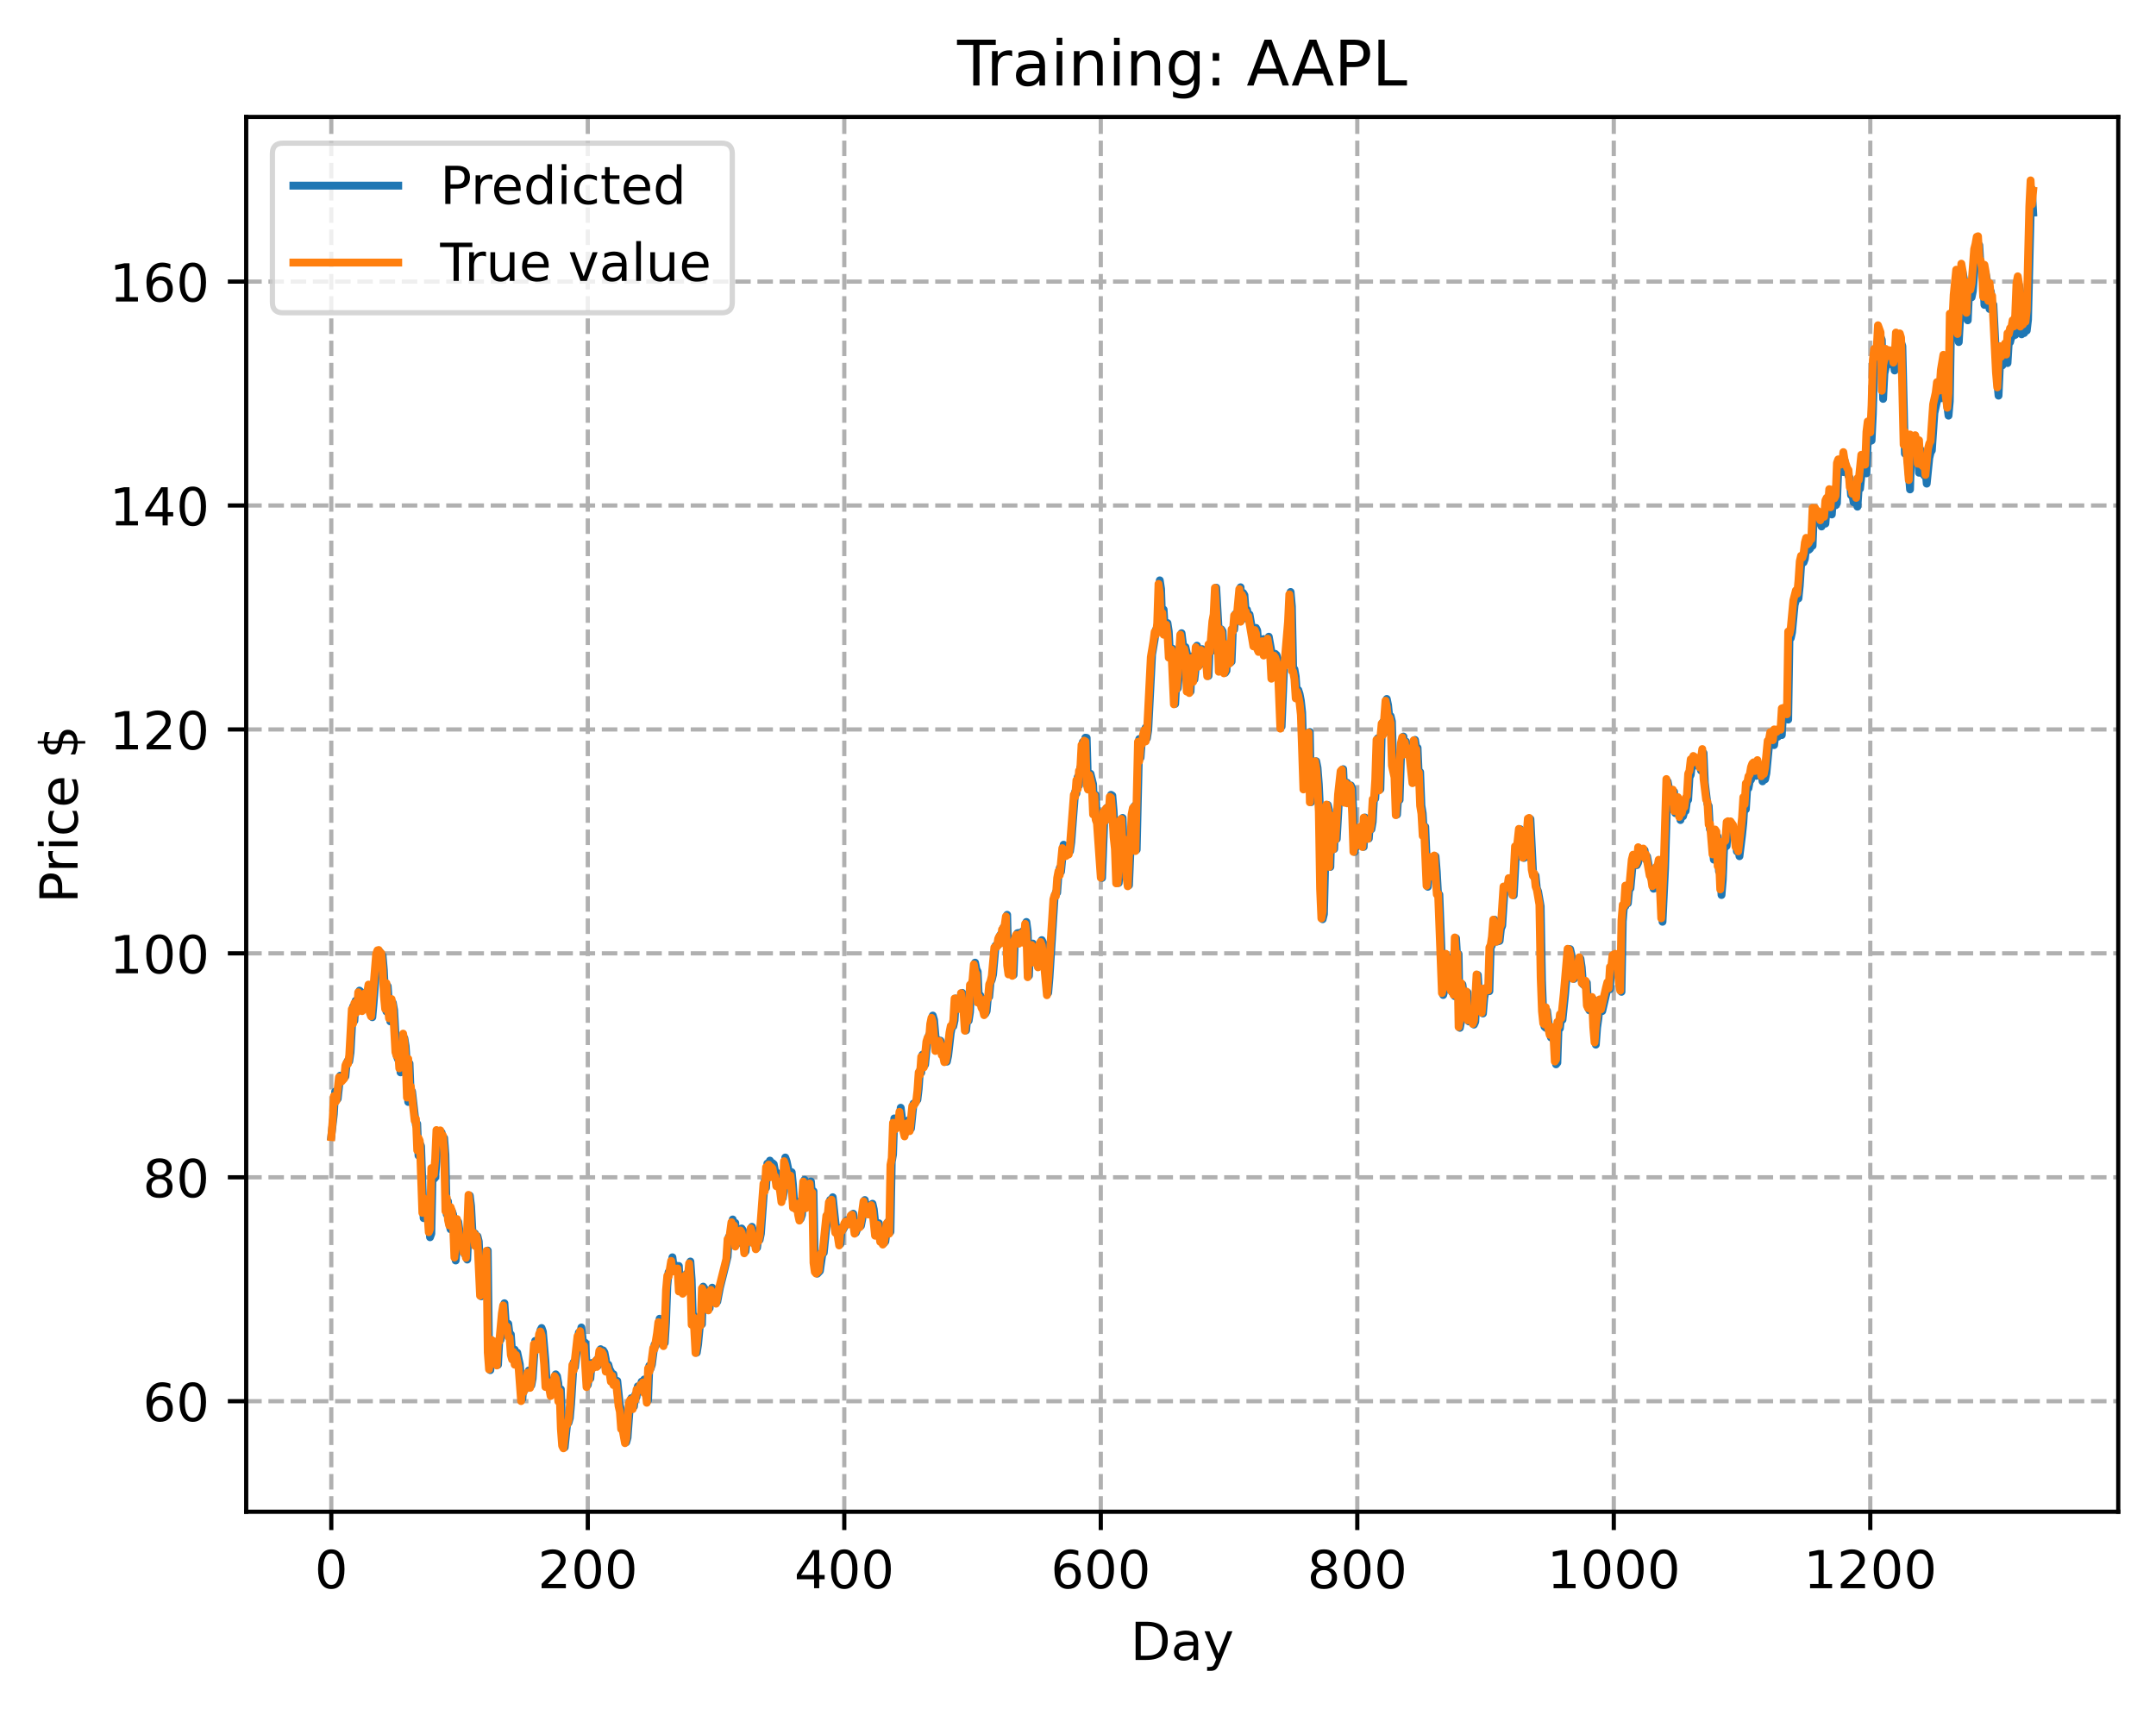 <?xml version="1.0" encoding="utf-8" standalone="no"?>
<!DOCTYPE svg PUBLIC "-//W3C//DTD SVG 1.1//EN"
  "http://www.w3.org/Graphics/SVG/1.1/DTD/svg11.dtd">
<!-- Created with matplotlib (https://matplotlib.org/) -->
<svg height="325.986pt" version="1.1" viewBox="0 0 411.286 325.986" width="411.286pt" xmlns="http://www.w3.org/2000/svg" xmlns:xlink="http://www.w3.org/1999/xlink">
 <defs>
  <style type="text/css">
*{stroke-linecap:butt;stroke-linejoin:round;}
  </style>
 </defs>
 <g id="figure_1">
  <g id="patch_1">
   <path d="M 0 325.986 
L 411.286 325.986 
L 411.286 0 
L 0 0 
z
" style="fill:#ffffff;"/>
  </g>
  <g id="axes_1">
   <g id="patch_2">
    <path d="M 46.966 288.43 
L 404.086 288.43 
L 404.086 22.318 
L 46.966 22.318 
z
" style="fill:#ffffff;"/>
   </g>
   <g id="matplotlib.axis_1">
    <g id="xtick_1">
     <g id="line2d_1">
      <path clip-path="url(#pa3ca2cdc65)" d="M 63.198 288.43 
L 63.198 22.318 
" style="fill:none;stroke:#b0b0b0;stroke-dasharray:2.96,1.28;stroke-dashoffset:0;stroke-width:0.8;"/>
     </g>
     <g id="line2d_2">
      <defs>
       <path d="M 0 0 
L 0 3.5 
" id="m154d832c6a" style="stroke:#000000;stroke-width:0.8;"/>
      </defs>
      <g>
       <use style="stroke:#000000;stroke-width:0.8;" x="63.198" xlink:href="#m154d832c6a" y="288.43"/>
      </g>
     </g>
     <g id="text_1">
      <!-- 0 -->
      <defs>
       <path d="M 31.781 66.406 
Q 24.172 66.406 20.328 58.906 
Q 16.5 51.422 16.5 36.375 
Q 16.5 21.391 20.328 13.891 
Q 24.172 6.391 31.781 6.391 
Q 39.453 6.391 43.281 13.891 
Q 47.125 21.391 47.125 36.375 
Q 47.125 51.422 43.281 58.906 
Q 39.453 66.406 31.781 66.406 
z
M 31.781 74.219 
Q 44.047 74.219 50.516 64.516 
Q 56.984 54.828 56.984 36.375 
Q 56.984 17.969 50.516 8.266 
Q 44.047 -1.422 31.781 -1.422 
Q 19.531 -1.422 13.062 8.266 
Q 6.594 17.969 6.594 36.375 
Q 6.594 54.828 13.062 64.516 
Q 19.531 74.219 31.781 74.219 
z
" id="DejaVuSans-48"/>
      </defs>
      <g transform="translate(60.017 303.029)scale(0.1 -0.1)">
       <use xlink:href="#DejaVuSans-48"/>
      </g>
     </g>
    </g>
    <g id="xtick_2">
     <g id="line2d_3">
      <path clip-path="url(#pa3ca2cdc65)" d="M 112.129 288.43 
L 112.129 22.318 
" style="fill:none;stroke:#b0b0b0;stroke-dasharray:2.96,1.28;stroke-dashoffset:0;stroke-width:0.8;"/>
     </g>
     <g id="line2d_4">
      <g>
       <use style="stroke:#000000;stroke-width:0.8;" x="112.129" xlink:href="#m154d832c6a" y="288.43"/>
      </g>
     </g>
     <g id="text_2">
      <!-- 200 -->
      <defs>
       <path d="M 19.188 8.297 
L 53.609 8.297 
L 53.609 0 
L 7.328 0 
L 7.328 8.297 
Q 12.938 14.109 22.625 23.891 
Q 32.328 33.688 34.812 36.531 
Q 39.547 41.844 41.422 45.531 
Q 43.312 49.219 43.312 52.781 
Q 43.312 58.594 39.234 62.25 
Q 35.156 65.922 28.609 65.922 
Q 23.969 65.922 18.812 64.312 
Q 13.672 62.703 7.812 59.422 
L 7.812 69.391 
Q 13.766 71.781 18.938 73 
Q 24.125 74.219 28.422 74.219 
Q 39.75 74.219 46.484 68.547 
Q 53.219 62.891 53.219 53.422 
Q 53.219 48.922 51.531 44.891 
Q 49.859 40.875 45.406 35.406 
Q 44.188 33.984 37.641 27.219 
Q 31.109 20.453 19.188 8.297 
z
" id="DejaVuSans-50"/>
      </defs>
      <g transform="translate(102.585 303.029)scale(0.1 -0.1)">
       <use xlink:href="#DejaVuSans-50"/>
       <use x="63.623" xlink:href="#DejaVuSans-48"/>
       <use x="127.246" xlink:href="#DejaVuSans-48"/>
      </g>
     </g>
    </g>
    <g id="xtick_3">
     <g id="line2d_5">
      <path clip-path="url(#pa3ca2cdc65)" d="M 161.06 288.43 
L 161.06 22.318 
" style="fill:none;stroke:#b0b0b0;stroke-dasharray:2.96,1.28;stroke-dashoffset:0;stroke-width:0.8;"/>
     </g>
     <g id="line2d_6">
      <g>
       <use style="stroke:#000000;stroke-width:0.8;" x="161.06" xlink:href="#m154d832c6a" y="288.43"/>
      </g>
     </g>
     <g id="text_3">
      <!-- 400 -->
      <defs>
       <path d="M 37.797 64.312 
L 12.891 25.391 
L 37.797 25.391 
z
M 35.203 72.906 
L 47.609 72.906 
L 47.609 25.391 
L 58.016 25.391 
L 58.016 17.188 
L 47.609 17.188 
L 47.609 0 
L 37.797 0 
L 37.797 17.188 
L 4.891 17.188 
L 4.891 26.703 
z
" id="DejaVuSans-52"/>
      </defs>
      <g transform="translate(151.516 303.029)scale(0.1 -0.1)">
       <use xlink:href="#DejaVuSans-52"/>
       <use x="63.623" xlink:href="#DejaVuSans-48"/>
       <use x="127.246" xlink:href="#DejaVuSans-48"/>
      </g>
     </g>
    </g>
    <g id="xtick_4">
     <g id="line2d_7">
      <path clip-path="url(#pa3ca2cdc65)" d="M 209.99 288.43 
L 209.99 22.318 
" style="fill:none;stroke:#b0b0b0;stroke-dasharray:2.96,1.28;stroke-dashoffset:0;stroke-width:0.8;"/>
     </g>
     <g id="line2d_8">
      <g>
       <use style="stroke:#000000;stroke-width:0.8;" x="209.99" xlink:href="#m154d832c6a" y="288.43"/>
      </g>
     </g>
     <g id="text_4">
      <!-- 600 -->
      <defs>
       <path d="M 33.016 40.375 
Q 26.375 40.375 22.484 35.828 
Q 18.609 31.297 18.609 23.391 
Q 18.609 15.531 22.484 10.953 
Q 26.375 6.391 33.016 6.391 
Q 39.656 6.391 43.531 10.953 
Q 47.406 15.531 47.406 23.391 
Q 47.406 31.297 43.531 35.828 
Q 39.656 40.375 33.016 40.375 
z
M 52.594 71.297 
L 52.594 62.312 
Q 48.875 64.062 45.094 64.984 
Q 41.312 65.922 37.594 65.922 
Q 27.828 65.922 22.672 59.328 
Q 17.531 52.734 16.797 39.406 
Q 19.672 43.656 24.016 45.922 
Q 28.375 48.188 33.594 48.188 
Q 44.578 48.188 50.953 41.516 
Q 57.328 34.859 57.328 23.391 
Q 57.328 12.156 50.688 5.359 
Q 44.047 -1.422 33.016 -1.422 
Q 20.359 -1.422 13.672 8.266 
Q 6.984 17.969 6.984 36.375 
Q 6.984 53.656 15.188 63.938 
Q 23.391 74.219 37.203 74.219 
Q 40.922 74.219 44.703 73.484 
Q 48.484 72.75 52.594 71.297 
z
" id="DejaVuSans-54"/>
      </defs>
      <g transform="translate(200.446 303.029)scale(0.1 -0.1)">
       <use xlink:href="#DejaVuSans-54"/>
       <use x="63.623" xlink:href="#DejaVuSans-48"/>
       <use x="127.246" xlink:href="#DejaVuSans-48"/>
      </g>
     </g>
    </g>
    <g id="xtick_5">
     <g id="line2d_9">
      <path clip-path="url(#pa3ca2cdc65)" d="M 258.921 288.43 
L 258.921 22.318 
" style="fill:none;stroke:#b0b0b0;stroke-dasharray:2.96,1.28;stroke-dashoffset:0;stroke-width:0.8;"/>
     </g>
     <g id="line2d_10">
      <g>
       <use style="stroke:#000000;stroke-width:0.8;" x="258.921" xlink:href="#m154d832c6a" y="288.43"/>
      </g>
     </g>
     <g id="text_5">
      <!-- 800 -->
      <defs>
       <path d="M 31.781 34.625 
Q 24.75 34.625 20.719 30.859 
Q 16.703 27.094 16.703 20.516 
Q 16.703 13.922 20.719 10.156 
Q 24.75 6.391 31.781 6.391 
Q 38.812 6.391 42.859 10.172 
Q 46.922 13.969 46.922 20.516 
Q 46.922 27.094 42.891 30.859 
Q 38.875 34.625 31.781 34.625 
z
M 21.922 38.812 
Q 15.578 40.375 12.031 44.719 
Q 8.5 49.078 8.5 55.328 
Q 8.5 64.062 14.719 69.141 
Q 20.953 74.219 31.781 74.219 
Q 42.672 74.219 48.875 69.141 
Q 55.078 64.062 55.078 55.328 
Q 55.078 49.078 51.531 44.719 
Q 48 40.375 41.703 38.812 
Q 48.828 37.156 52.797 32.312 
Q 56.781 27.484 56.781 20.516 
Q 56.781 9.906 50.312 4.234 
Q 43.844 -1.422 31.781 -1.422 
Q 19.734 -1.422 13.25 4.234 
Q 6.781 9.906 6.781 20.516 
Q 6.781 27.484 10.781 32.312 
Q 14.797 37.156 21.922 38.812 
z
M 18.312 54.391 
Q 18.312 48.734 21.844 45.562 
Q 25.391 42.391 31.781 42.391 
Q 38.141 42.391 41.719 45.562 
Q 45.312 48.734 45.312 54.391 
Q 45.312 60.062 41.719 63.234 
Q 38.141 66.406 31.781 66.406 
Q 25.391 66.406 21.844 63.234 
Q 18.312 60.062 18.312 54.391 
z
" id="DejaVuSans-56"/>
      </defs>
      <g transform="translate(249.377 303.029)scale(0.1 -0.1)">
       <use xlink:href="#DejaVuSans-56"/>
       <use x="63.623" xlink:href="#DejaVuSans-48"/>
       <use x="127.246" xlink:href="#DejaVuSans-48"/>
      </g>
     </g>
    </g>
    <g id="xtick_6">
     <g id="line2d_11">
      <path clip-path="url(#pa3ca2cdc65)" d="M 307.851 288.43 
L 307.851 22.318 
" style="fill:none;stroke:#b0b0b0;stroke-dasharray:2.96,1.28;stroke-dashoffset:0;stroke-width:0.8;"/>
     </g>
     <g id="line2d_12">
      <g>
       <use style="stroke:#000000;stroke-width:0.8;" x="307.851" xlink:href="#m154d832c6a" y="288.43"/>
      </g>
     </g>
     <g id="text_6">
      <!-- 1000 -->
      <defs>
       <path d="M 12.406 8.297 
L 28.516 8.297 
L 28.516 63.922 
L 10.984 60.406 
L 10.984 69.391 
L 28.422 72.906 
L 38.281 72.906 
L 38.281 8.297 
L 54.391 8.297 
L 54.391 0 
L 12.406 0 
z
" id="DejaVuSans-49"/>
      </defs>
      <g transform="translate(295.126 303.029)scale(0.1 -0.1)">
       <use xlink:href="#DejaVuSans-49"/>
       <use x="63.623" xlink:href="#DejaVuSans-48"/>
       <use x="127.246" xlink:href="#DejaVuSans-48"/>
       <use x="190.869" xlink:href="#DejaVuSans-48"/>
      </g>
     </g>
    </g>
    <g id="xtick_7">
     <g id="line2d_13">
      <path clip-path="url(#pa3ca2cdc65)" d="M 356.782 288.43 
L 356.782 22.318 
" style="fill:none;stroke:#b0b0b0;stroke-dasharray:2.96,1.28;stroke-dashoffset:0;stroke-width:0.8;"/>
     </g>
     <g id="line2d_14">
      <g>
       <use style="stroke:#000000;stroke-width:0.8;" x="356.782" xlink:href="#m154d832c6a" y="288.43"/>
      </g>
     </g>
     <g id="text_7">
      <!-- 1200 -->
      <g transform="translate(344.057 303.029)scale(0.1 -0.1)">
       <use xlink:href="#DejaVuSans-49"/>
       <use x="63.623" xlink:href="#DejaVuSans-50"/>
       <use x="127.246" xlink:href="#DejaVuSans-48"/>
       <use x="190.869" xlink:href="#DejaVuSans-48"/>
      </g>
     </g>
    </g>
    <g id="text_8">
     <!-- Day -->
     <defs>
      <path d="M 19.672 64.797 
L 19.672 8.109 
L 31.594 8.109 
Q 46.688 8.109 53.688 14.938 
Q 60.688 21.781 60.688 36.531 
Q 60.688 51.172 53.688 57.984 
Q 46.688 64.797 31.594 64.797 
z
M 9.812 72.906 
L 30.078 72.906 
Q 51.266 72.906 61.172 64.094 
Q 71.094 55.281 71.094 36.531 
Q 71.094 17.672 61.125 8.828 
Q 51.172 0 30.078 0 
L 9.812 0 
z
" id="DejaVuSans-68"/>
      <path d="M 34.281 27.484 
Q 23.391 27.484 19.188 25 
Q 14.984 22.516 14.984 16.5 
Q 14.984 11.719 18.141 8.906 
Q 21.297 6.109 26.703 6.109 
Q 34.188 6.109 38.703 11.406 
Q 43.219 16.703 43.219 25.484 
L 43.219 27.484 
z
M 52.203 31.203 
L 52.203 0 
L 43.219 0 
L 43.219 8.297 
Q 40.141 3.328 35.547 0.953 
Q 30.953 -1.422 24.312 -1.422 
Q 15.922 -1.422 10.953 3.297 
Q 6 8.016 6 15.922 
Q 6 25.141 12.172 29.828 
Q 18.359 34.516 30.609 34.516 
L 43.219 34.516 
L 43.219 35.406 
Q 43.219 41.609 39.141 45 
Q 35.062 48.391 27.688 48.391 
Q 23 48.391 18.547 47.266 
Q 14.109 46.141 10.016 43.891 
L 10.016 52.203 
Q 14.938 54.109 19.578 55.047 
Q 24.219 56 28.609 56 
Q 40.484 56 46.344 49.844 
Q 52.203 43.703 52.203 31.203 
z
" id="DejaVuSans-97"/>
      <path d="M 32.172 -5.078 
Q 28.375 -14.844 24.75 -17.812 
Q 21.141 -20.797 15.094 -20.797 
L 7.906 -20.797 
L 7.906 -13.281 
L 13.188 -13.281 
Q 16.891 -13.281 18.938 -11.516 
Q 21 -9.766 23.484 -3.219 
L 25.094 0.875 
L 2.984 54.688 
L 12.5 54.688 
L 29.594 11.922 
L 46.688 54.688 
L 56.203 54.688 
z
" id="DejaVuSans-121"/>
     </defs>
     <g transform="translate(215.652 316.707)scale(0.1 -0.1)">
      <use xlink:href="#DejaVuSans-68"/>
      <use x="77.002" xlink:href="#DejaVuSans-97"/>
      <use x="138.281" xlink:href="#DejaVuSans-121"/>
     </g>
    </g>
   </g>
   <g id="matplotlib.axis_2">
    <g id="ytick_1">
     <g id="line2d_15">
      <path clip-path="url(#pa3ca2cdc65)" d="M 46.966 267.341 
L 404.086 267.341 
" style="fill:none;stroke:#b0b0b0;stroke-dasharray:2.96,1.28;stroke-dashoffset:0;stroke-width:0.8;"/>
     </g>
     <g id="line2d_16">
      <defs>
       <path d="M 0 0 
L -3.5 0 
" id="m7f15386439" style="stroke:#000000;stroke-width:0.8;"/>
      </defs>
      <g>
       <use style="stroke:#000000;stroke-width:0.8;" x="46.966" xlink:href="#m7f15386439" y="267.341"/>
      </g>
     </g>
     <g id="text_9">
      <!-- 60 -->
      <g transform="translate(27.241 271.14)scale(0.1 -0.1)">
       <use xlink:href="#DejaVuSans-54"/>
       <use x="63.623" xlink:href="#DejaVuSans-48"/>
      </g>
     </g>
    </g>
    <g id="ytick_2">
     <g id="line2d_17">
      <path clip-path="url(#pa3ca2cdc65)" d="M 46.966 224.618 
L 404.086 224.618 
" style="fill:none;stroke:#b0b0b0;stroke-dasharray:2.96,1.28;stroke-dashoffset:0;stroke-width:0.8;"/>
     </g>
     <g id="line2d_18">
      <g>
       <use style="stroke:#000000;stroke-width:0.8;" x="46.966" xlink:href="#m7f15386439" y="224.618"/>
      </g>
     </g>
     <g id="text_10">
      <!-- 80 -->
      <g transform="translate(27.241 228.417)scale(0.1 -0.1)">
       <use xlink:href="#DejaVuSans-56"/>
       <use x="63.623" xlink:href="#DejaVuSans-48"/>
      </g>
     </g>
    </g>
    <g id="ytick_3">
     <g id="line2d_19">
      <path clip-path="url(#pa3ca2cdc65)" d="M 46.966 181.895 
L 404.086 181.895 
" style="fill:none;stroke:#b0b0b0;stroke-dasharray:2.96,1.28;stroke-dashoffset:0;stroke-width:0.8;"/>
     </g>
     <g id="line2d_20">
      <g>
       <use style="stroke:#000000;stroke-width:0.8;" x="46.966" xlink:href="#m7f15386439" y="181.895"/>
      </g>
     </g>
     <g id="text_11">
      <!-- 100 -->
      <g transform="translate(20.878 185.694)scale(0.1 -0.1)">
       <use xlink:href="#DejaVuSans-49"/>
       <use x="63.623" xlink:href="#DejaVuSans-48"/>
       <use x="127.246" xlink:href="#DejaVuSans-48"/>
      </g>
     </g>
    </g>
    <g id="ytick_4">
     <g id="line2d_21">
      <path clip-path="url(#pa3ca2cdc65)" d="M 46.966 139.171 
L 404.086 139.171 
" style="fill:none;stroke:#b0b0b0;stroke-dasharray:2.96,1.28;stroke-dashoffset:0;stroke-width:0.8;"/>
     </g>
     <g id="line2d_22">
      <g>
       <use style="stroke:#000000;stroke-width:0.8;" x="46.966" xlink:href="#m7f15386439" y="139.171"/>
      </g>
     </g>
     <g id="text_12">
      <!-- 120 -->
      <g transform="translate(20.878 142.971)scale(0.1 -0.1)">
       <use xlink:href="#DejaVuSans-49"/>
       <use x="63.623" xlink:href="#DejaVuSans-50"/>
       <use x="127.246" xlink:href="#DejaVuSans-48"/>
      </g>
     </g>
    </g>
    <g id="ytick_5">
     <g id="line2d_23">
      <path clip-path="url(#pa3ca2cdc65)" d="M 46.966 96.448 
L 404.086 96.448 
" style="fill:none;stroke:#b0b0b0;stroke-dasharray:2.96,1.28;stroke-dashoffset:0;stroke-width:0.8;"/>
     </g>
     <g id="line2d_24">
      <g>
       <use style="stroke:#000000;stroke-width:0.8;" x="46.966" xlink:href="#m7f15386439" y="96.448"/>
      </g>
     </g>
     <g id="text_13">
      <!-- 140 -->
      <g transform="translate(20.878 100.247)scale(0.1 -0.1)">
       <use xlink:href="#DejaVuSans-49"/>
       <use x="63.623" xlink:href="#DejaVuSans-52"/>
       <use x="127.246" xlink:href="#DejaVuSans-48"/>
      </g>
     </g>
    </g>
    <g id="ytick_6">
     <g id="line2d_25">
      <path clip-path="url(#pa3ca2cdc65)" d="M 46.966 53.725 
L 404.086 53.725 
" style="fill:none;stroke:#b0b0b0;stroke-dasharray:2.96,1.28;stroke-dashoffset:0;stroke-width:0.8;"/>
     </g>
     <g id="line2d_26">
      <g>
       <use style="stroke:#000000;stroke-width:0.8;" x="46.966" xlink:href="#m7f15386439" y="53.725"/>
      </g>
     </g>
     <g id="text_14">
      <!-- 160 -->
      <g transform="translate(20.878 57.524)scale(0.1 -0.1)">
       <use xlink:href="#DejaVuSans-49"/>
       <use x="63.623" xlink:href="#DejaVuSans-54"/>
       <use x="127.246" xlink:href="#DejaVuSans-48"/>
      </g>
     </g>
    </g>
    <g id="text_15">
     <!-- Price $ -->
     <defs>
      <path d="M 19.672 64.797 
L 19.672 37.406 
L 32.078 37.406 
Q 38.969 37.406 42.719 40.969 
Q 46.484 44.531 46.484 51.125 
Q 46.484 57.672 42.719 61.234 
Q 38.969 64.797 32.078 64.797 
z
M 9.812 72.906 
L 32.078 72.906 
Q 44.344 72.906 50.609 67.359 
Q 56.891 61.812 56.891 51.125 
Q 56.891 40.328 50.609 34.812 
Q 44.344 29.297 32.078 29.297 
L 19.672 29.297 
L 19.672 0 
L 9.812 0 
z
" id="DejaVuSans-80"/>
      <path d="M 41.109 46.297 
Q 39.594 47.172 37.812 47.578 
Q 36.031 48 33.891 48 
Q 26.266 48 22.188 43.047 
Q 18.109 38.094 18.109 28.812 
L 18.109 0 
L 9.078 0 
L 9.078 54.688 
L 18.109 54.688 
L 18.109 46.188 
Q 20.953 51.172 25.484 53.578 
Q 30.031 56 36.531 56 
Q 37.453 56 38.578 55.875 
Q 39.703 55.766 41.062 55.516 
z
" id="DejaVuSans-114"/>
      <path d="M 9.422 54.688 
L 18.406 54.688 
L 18.406 0 
L 9.422 0 
z
M 9.422 75.984 
L 18.406 75.984 
L 18.406 64.594 
L 9.422 64.594 
z
" id="DejaVuSans-105"/>
      <path d="M 48.781 52.594 
L 48.781 44.188 
Q 44.969 46.297 41.141 47.344 
Q 37.312 48.391 33.406 48.391 
Q 24.656 48.391 19.812 42.844 
Q 14.984 37.312 14.984 27.297 
Q 14.984 17.281 19.812 11.734 
Q 24.656 6.203 33.406 6.203 
Q 37.312 6.203 41.141 7.25 
Q 44.969 8.297 48.781 10.406 
L 48.781 2.094 
Q 45.016 0.344 40.984 -0.531 
Q 36.969 -1.422 32.422 -1.422 
Q 20.062 -1.422 12.781 6.344 
Q 5.516 14.109 5.516 27.297 
Q 5.516 40.672 12.859 48.328 
Q 20.219 56 33.016 56 
Q 37.156 56 41.109 55.141 
Q 45.062 54.297 48.781 52.594 
z
" id="DejaVuSans-99"/>
      <path d="M 56.203 29.594 
L 56.203 25.203 
L 14.891 25.203 
Q 15.484 15.922 20.484 11.062 
Q 25.484 6.203 34.422 6.203 
Q 39.594 6.203 44.453 7.469 
Q 49.312 8.734 54.109 11.281 
L 54.109 2.781 
Q 49.266 0.734 44.188 -0.344 
Q 39.109 -1.422 33.891 -1.422 
Q 20.797 -1.422 13.156 6.188 
Q 5.516 13.812 5.516 26.812 
Q 5.516 40.234 12.766 48.109 
Q 20.016 56 32.328 56 
Q 43.359 56 49.781 48.891 
Q 56.203 41.797 56.203 29.594 
z
M 47.219 32.234 
Q 47.125 39.594 43.094 43.984 
Q 39.062 48.391 32.422 48.391 
Q 24.906 48.391 20.391 44.141 
Q 15.875 39.891 15.188 32.172 
z
" id="DejaVuSans-101"/>
      <path id="DejaVuSans-32"/>
      <path d="M 33.797 -14.703 
L 28.906 -14.703 
L 28.859 0 
Q 23.734 0.094 18.609 1.188 
Q 13.484 2.297 8.297 4.5 
L 8.297 13.281 
Q 13.281 10.156 18.375 8.562 
Q 23.484 6.984 28.906 6.938 
L 28.906 29.203 
Q 18.109 30.953 13.203 35.156 
Q 8.297 39.359 8.297 46.688 
Q 8.297 54.641 13.625 59.219 
Q 18.953 63.812 28.906 64.5 
L 28.906 75.984 
L 33.797 75.984 
L 33.797 64.656 
Q 38.328 64.453 42.578 63.688 
Q 46.828 62.938 50.875 61.625 
L 50.875 53.078 
Q 46.828 55.125 42.547 56.25 
Q 38.281 57.375 33.797 57.562 
L 33.797 36.719 
Q 44.875 35.016 50.094 30.609 
Q 55.328 26.219 55.328 18.609 
Q 55.328 10.359 49.781 5.594 
Q 44.234 0.828 33.797 0.094 
z
M 28.906 37.594 
L 28.906 57.625 
Q 23.25 56.984 20.266 54.391 
Q 17.281 51.812 17.281 47.516 
Q 17.281 43.312 20.031 40.969 
Q 22.797 38.625 28.906 37.594 
z
M 33.797 28.219 
L 33.797 7.078 
Q 39.984 7.906 43.141 10.594 
Q 46.297 13.281 46.297 17.672 
Q 46.297 21.969 43.281 24.5 
Q 40.281 27.047 33.797 28.219 
z
" id="DejaVuSans-36"/>
     </defs>
     <g transform="translate(14.798 172.342)rotate(-90)scale(0.1 -0.1)">
      <use xlink:href="#DejaVuSans-80"/>
      <use x="58.553" xlink:href="#DejaVuSans-114"/>
      <use x="99.666" xlink:href="#DejaVuSans-105"/>
      <use x="127.449" xlink:href="#DejaVuSans-99"/>
      <use x="182.43" xlink:href="#DejaVuSans-101"/>
      <use x="243.953" xlink:href="#DejaVuSans-32"/>
      <use x="275.74" xlink:href="#DejaVuSans-36"/>
     </g>
    </g>
   </g>
   <g id="line2d_27">
    <path clip-path="url(#pa3ca2cdc65)" d="M 63.198 216.822 
L 63.688 212.569 
L 63.932 208.263 
L 64.177 209.749 
L 64.422 209.653 
L 64.911 205.224 
L 65.4 205.903 
L 65.89 205.379 
L 66.134 202.817 
L 66.379 202.326 
L 66.623 202.5 
L 66.868 200.846 
L 67.357 192.023 
L 67.602 194.771 
L 67.847 190.929 
L 68.091 192.799 
L 68.336 192.746 
L 68.581 189.003 
L 68.825 189.225 
L 69.07 189.643 
L 69.315 192.62 
L 69.559 192.364 
L 69.804 189.463 
L 70.049 190.888 
L 70.538 187.941 
L 70.783 193.4 
L 71.027 194.084 
L 71.272 191.361 
L 71.761 184.871 
L 72.006 182.274 
L 72.251 181.656 
L 72.495 181.633 
L 72.74 182.623 
L 72.984 182.299 
L 73.229 185.095 
L 73.474 190.427 
L 73.718 192.997 
L 73.963 188.158 
L 74.452 194.875 
L 74.697 194.395 
L 74.942 191.33 
L 75.186 192.698 
L 75.676 201.443 
L 75.92 202.099 
L 76.165 200.666 
L 76.41 204.603 
L 76.654 204.203 
L 76.899 202.697 
L 77.144 198.081 
L 77.388 199.605 
L 77.633 203.246 
L 77.878 210.252 
L 78.122 202.894 
L 78.367 209.213 
L 78.611 208.237 
L 79.345 214.68 
L 79.59 214.412 
L 79.835 220.474 
L 80.079 218.136 
L 80.324 218.66 
L 80.813 232.412 
L 81.058 229.62 
L 81.303 230.879 
L 81.547 230.886 
L 81.792 232.689 
L 82.037 236.062 
L 82.281 235.38 
L 82.526 223.621 
L 82.771 224.951 
L 83.015 224.665 
L 83.26 221.625 
L 83.505 216.053 
L 83.749 217.448 
L 83.994 217.96 
L 84.239 216.07 
L 84.483 217.311 
L 84.728 217.118 
L 84.972 220.289 
L 85.217 231.691 
L 85.462 229.212 
L 85.706 233.538 
L 85.951 234.54 
L 86.196 231.045 
L 86.44 231.706 
L 86.685 234.502 
L 86.93 240.502 
L 87.174 237.786 
L 87.419 233.138 
L 87.908 236.755 
L 88.153 237.349 
L 88.398 237.117 
L 88.642 239.294 
L 88.887 238.675 
L 89.132 240.322 
L 89.621 228.117 
L 89.866 230.122 
L 90.11 234.704 
L 90.355 235.67 
L 90.599 235.323 
L 90.844 237.79 
L 91.089 235.871 
L 91.333 236.857 
L 91.823 247.335 
L 92.067 241.152 
L 92.557 242.937 
L 92.801 241.46 
L 93.046 238.598 
L 93.291 258.086 
L 93.535 261.417 
L 94.025 255.872 
L 94.759 256.959 
L 95.003 260.399 
L 95.248 255.619 
L 95.493 255.617 
L 95.982 250.15 
L 96.227 248.649 
L 96.471 252.304 
L 96.96 252.569 
L 97.205 254.564 
L 97.45 254.602 
L 97.694 258.022 
L 97.939 258.915 
L 98.184 257.502 
L 98.428 259.957 
L 98.673 258.065 
L 99.162 260.309 
L 99.652 266.887 
L 99.896 263.518 
L 100.141 265.166 
L 100.386 263.676 
L 100.63 263.376 
L 100.875 261.481 
L 101.12 264.345 
L 101.364 264.307 
L 101.609 263.022 
L 102.098 255.827 
L 102.343 256.108 
L 102.587 256.803 
L 102.832 256.637 
L 103.077 253.834 
L 103.321 253.375 
L 103.566 254.079 
L 104.055 259.803 
L 104.3 264.125 
L 104.545 263.956 
L 104.789 263.356 
L 105.279 266.003 
L 105.523 265.13 
L 105.768 264.909 
L 106.013 262.213 
L 106.257 262.541 
L 106.502 263.905 
L 106.747 266.982 
L 106.991 265.066 
L 107.236 272.301 
L 107.481 275.656 
L 107.725 276.146 
L 108.215 271.369 
L 108.459 271.459 
L 108.704 270.571 
L 108.948 267.849 
L 109.438 259.906 
L 109.682 260.842 
L 110.416 254.253 
L 110.661 254.855 
L 110.906 253.275 
L 111.15 255.449 
L 111.395 256.619 
L 111.64 256.187 
L 112.129 264.244 
L 112.374 262.589 
L 112.618 263.015 
L 112.863 260.056 
L 113.108 261 
L 113.352 260.516 
L 113.597 260.319 
L 113.842 259.421 
L 114.086 260.554 
L 114.331 259.491 
L 114.575 257.415 
L 114.82 257.916 
L 115.065 257.647 
L 115.309 258.037 
L 115.554 259.287 
L 115.799 261.331 
L 116.043 260.364 
L 116.288 261.26 
L 116.533 261.651 
L 116.777 263.31 
L 117.022 262.186 
L 117.267 263.982 
L 117.511 263.454 
L 117.756 263.475 
L 118.245 268.082 
L 118.49 269.122 
L 118.735 272.485 
L 118.979 272.492 
L 119.469 275.17 
L 119.713 274.327 
L 120.203 267.51 
L 120.447 266.749 
L 120.936 268.362 
L 121.181 266.079 
L 121.426 266.539 
L 121.67 264.502 
L 121.915 264.7 
L 122.16 264.452 
L 122.404 263.608 
L 122.649 263.609 
L 122.894 263.192 
L 123.138 265.293 
L 123.383 264.921 
L 123.628 267.17 
L 123.872 260.554 
L 124.117 261.121 
L 124.362 260.35 
L 124.851 256.559 
L 125.096 256.753 
L 125.585 253.727 
L 125.83 251.608 
L 126.074 252.857 
L 126.319 252.92 
L 126.563 254.164 
L 126.808 256.23 
L 127.053 252.3 
L 127.297 245.435 
L 127.542 242.708 
L 127.787 242.803 
L 128.276 239.881 
L 128.521 241.914 
L 128.765 241.591 
L 129.01 241.477 
L 129.255 242.067 
L 129.499 241.539 
L 129.744 245.958 
L 129.989 245.323 
L 130.233 245.139 
L 130.478 246.493 
L 130.723 246.134 
L 130.967 243.04 
L 131.212 244.044 
L 131.457 243.149 
L 131.701 240.685 
L 131.946 244.185 
L 132.191 252.443 
L 132.435 251.07 
L 132.68 253.51 
L 132.924 258.075 
L 133.169 256.526 
L 133.658 251.268 
L 133.903 252.666 
L 134.148 245.482 
L 134.392 245.85 
L 134.637 248.116 
L 134.882 246.722 
L 135.126 247.763 
L 135.371 249.593 
L 135.616 246.167 
L 135.86 245.677 
L 136.105 247.564 
L 136.35 247.693 
L 136.594 246.252 
L 136.839 248.329 
L 137.328 245.745 
L 138.796 239.82 
L 139.041 235.959 
L 139.285 236.328 
L 139.775 232.666 
L 140.019 234.459 
L 140.264 233.316 
L 140.509 237.391 
L 140.753 234.95 
L 141.243 236.404 
L 141.487 234.388 
L 141.732 234.745 
L 141.977 236.121 
L 142.221 238.76 
L 142.466 236.339 
L 142.711 236.743 
L 143.2 236.382 
L 143.445 234.067 
L 143.689 234.966 
L 143.934 236.925 
L 144.178 236.691 
L 144.423 238.052 
L 144.668 236.21 
L 144.912 236.565 
L 145.157 235.374 
L 145.891 225.23 
L 146.136 226.638 
L 146.38 221.988 
L 146.625 222.278 
L 146.87 221.437 
L 147.114 223.814 
L 147.359 221.905 
L 147.604 222.118 
L 147.848 223.419 
L 148.093 223.657 
L 148.338 225.55 
L 148.582 224.688 
L 148.827 225.428 
L 149.072 226.645 
L 149.316 228.604 
L 149.561 227.31 
L 149.806 220.841 
L 150.05 221.512 
L 150.539 223.8 
L 150.784 225.548 
L 151.029 223.645 
L 151.273 226.072 
L 151.518 229.882 
L 151.763 229.088 
L 152.007 230.254 
L 152.252 229.285 
L 152.497 231.406 
L 152.741 232.531 
L 152.986 231.803 
L 153.475 225.095 
L 153.72 225.984 
L 153.965 230.091 
L 154.209 227.54 
L 154.454 226.812 
L 154.699 225.421 
L 154.943 228.506 
L 155.188 227.273 
L 155.433 240.872 
L 155.677 242.731 
L 155.922 243.005 
L 156.411 242.493 
L 156.9 239.1 
L 157.145 239.023 
L 157.879 231.654 
L 158.124 231.546 
L 158.368 228.93 
L 158.613 228.987 
L 158.858 228.426 
L 159.347 233.074 
L 159.592 234.857 
L 159.836 234.294 
L 160.326 237.351 
L 160.57 234.224 
L 160.815 234.592 
L 161.06 234.195 
L 161.304 233.141 
L 161.549 232.804 
L 161.794 233.231 
L 162.038 233.334 
L 162.283 233.265 
L 162.527 231.723 
L 162.772 231.564 
L 163.261 235.193 
L 163.506 234.578 
L 163.751 233.192 
L 163.995 233.164 
L 164.24 233.883 
L 164.485 232.645 
L 164.974 228.958 
L 165.219 230.47 
L 165.463 231.152 
L 165.953 231.275 
L 166.197 229.887 
L 166.442 229.664 
L 166.687 230.73 
L 167.176 235.41 
L 167.421 235.491 
L 167.665 233.391 
L 168.154 236.639 
L 168.399 236.055 
L 168.644 237.156 
L 168.888 236.885 
L 169.378 233.127 
L 169.622 232.937 
L 169.867 235.023 
L 170.112 221.651 
L 170.356 220.29 
L 170.601 213.383 
L 171.09 214.435 
L 171.58 213.876 
L 171.824 211.351 
L 172.069 213.318 
L 172.314 213.948 
L 172.803 216.072 
L 173.048 213.973 
L 173.292 213.753 
L 173.537 213.785 
L 173.782 215.32 
L 174.271 210.549 
L 174.515 210.546 
L 174.76 210.062 
L 175.005 209.834 
L 175.249 207.765 
L 175.494 204.217 
L 175.739 204.664 
L 175.983 201.22 
L 176.228 201.837 
L 176.473 203.129 
L 176.962 198.216 
L 177.207 197.485 
L 177.451 197.977 
L 177.696 194.905 
L 177.941 193.765 
L 178.185 194.579 
L 178.675 200.224 
L 178.919 198.383 
L 179.164 198.65 
L 179.409 198.55 
L 179.653 199.166 
L 179.898 201.126 
L 180.142 201.347 
L 180.387 202.555 
L 180.632 202.559 
L 180.876 201.431 
L 181.366 197.111 
L 181.61 195.826 
L 181.855 195.811 
L 182.1 194.685 
L 182.344 190.499 
L 182.589 191.69 
L 182.834 191.691 
L 183.078 192.379 
L 183.323 192.074 
L 183.568 189.434 
L 183.812 191.813 
L 184.057 192.956 
L 184.302 196.591 
L 184.546 193.763 
L 184.791 194.75 
L 185.036 193.107 
L 185.28 187.758 
L 185.525 187.967 
L 185.77 186.616 
L 186.014 183.666 
L 186.259 184.914 
L 186.503 185.395 
L 186.748 190.922 
L 186.993 189.916 
L 187.482 192.014 
L 187.727 192.358 
L 187.971 193.411 
L 188.216 192.943 
L 188.461 190.259 
L 188.705 190.188 
L 188.95 187.507 
L 189.195 186.933 
L 189.439 185.925 
L 189.929 180.415 
L 190.418 180.314 
L 190.663 178.693 
L 190.907 178.244 
L 191.152 179.567 
L 191.397 176.977 
L 191.641 176.75 
L 191.886 176.227 
L 192.13 174.541 
L 192.375 183.972 
L 192.62 185.736 
L 192.864 184.031 
L 193.354 186.004 
L 193.598 179.506 
L 193.843 178.531 
L 194.088 178.041 
L 194.332 177.991 
L 194.577 179.573 
L 194.822 178.101 
L 195.066 177.701 
L 195.311 179.386 
L 195.556 179.273 
L 195.8 175.903 
L 196.045 177.729 
L 196.29 186.158 
L 196.534 180.004 
L 196.779 181.304 
L 197.024 180.026 
L 197.268 183.358 
L 197.513 181.855 
L 197.758 182.31 
L 198.002 182.393 
L 198.247 184.216 
L 198.491 179.806 
L 198.736 179.367 
L 198.981 179.853 
L 199.715 186.648 
L 199.959 189.43 
L 200.204 186.518 
L 200.938 175.026 
L 201.183 171.072 
L 201.427 170.232 
L 201.672 170.322 
L 201.917 166.889 
L 202.161 165.586 
L 202.406 166.32 
L 202.895 161.165 
L 203.14 162.814 
L 203.385 162.401 
L 203.629 162.62 
L 203.874 162.071 
L 204.118 162.405 
L 204.363 160.691 
L 205.097 151.068 
L 205.342 151.398 
L 205.586 148.246 
L 205.831 149.881 
L 206.076 146.446 
L 206.32 146.173 
L 206.565 141.581 
L 206.81 143.668 
L 207.054 140.743 
L 207.299 140.78 
L 207.544 149.263 
L 207.788 150.246 
L 208.033 147.631 
L 208.522 149.614 
L 208.767 155.232 
L 209.012 151.664 
L 209.256 156.368 
L 209.501 156.999 
L 210.235 167.51 
L 210.724 154.805 
L 210.969 156.511 
L 211.213 154.06 
L 211.458 154.76 
L 211.703 155.84 
L 211.947 151.646 
L 212.192 151.798 
L 212.437 154.695 
L 212.681 159.361 
L 212.926 161.694 
L 213.171 168.363 
L 213.415 168.46 
L 213.66 165.288 
L 213.905 156.305 
L 214.149 156.052 
L 214.394 162.012 
L 214.639 159.972 
L 214.883 160.704 
L 215.128 167.121 
L 215.373 168.899 
L 215.617 163.094 
L 215.862 161.341 
L 216.106 155.146 
L 216.351 153.877 
L 216.596 153.607 
L 216.84 162.119 
L 217.33 140.991 
L 217.574 144.572 
L 217.819 141.462 
L 218.064 141.434 
L 218.308 139.567 
L 218.553 138.829 
L 218.798 140.87 
L 219.042 139.305 
L 219.776 124.895 
L 220.266 122.019 
L 220.51 120.123 
L 220.755 120.495 
L 221 118.293 
L 221.244 110.726 
L 221.489 112.359 
L 221.734 119.653 
L 221.978 116.304 
L 222.223 120.438 
L 222.467 119.338 
L 222.712 118.87 
L 222.957 120.465 
L 223.201 125.007 
L 223.446 124.789 
L 223.691 123.768 
L 224.18 134.301 
L 224.425 129.707 
L 224.669 131.334 
L 224.914 128.446 
L 225.403 120.809 
L 225.648 122.768 
L 225.893 126.18 
L 226.137 123.452 
L 226.382 124.508 
L 226.627 131.628 
L 226.871 129.895 
L 227.116 131.931 
L 227.361 125.235 
L 227.605 129.363 
L 227.85 129.646 
L 228.094 127.461 
L 228.339 123.195 
L 228.584 126.053 
L 228.828 126.907 
L 229.318 123.844 
L 229.562 124.367 
L 229.807 125.545 
L 230.052 124.631 
L 230.296 125.897 
L 230.541 128.957 
L 230.786 122.926 
L 231.03 124.312 
L 231.52 118.512 
L 231.764 117.251 
L 232.009 112.12 
L 232.498 120.615 
L 232.743 128.077 
L 232.988 120.066 
L 233.232 120.472 
L 233.477 126.709 
L 233.722 128.368 
L 233.966 127.983 
L 234.211 122.937 
L 234.455 125.601 
L 234.7 126.453 
L 234.945 126.221 
L 235.189 119.873 
L 235.434 120.126 
L 235.679 117.125 
L 235.923 117.255 
L 236.168 117.193 
L 236.657 112.046 
L 236.902 118.26 
L 237.147 113.127 
L 237.391 113.536 
L 237.636 116.692 
L 237.881 116.321 
L 238.125 117.426 
L 238.37 117.246 
L 239.349 122.826 
L 239.593 119.798 
L 239.838 120.296 
L 240.082 123.337 
L 240.327 123.827 
L 240.572 122.472 
L 240.816 123.019 
L 241.061 121.929 
L 241.306 124.576 
L 241.55 122.499 
L 241.795 123.662 
L 242.04 121.48 
L 242.529 124.211 
L 242.774 128.987 
L 243.263 124.747 
L 243.508 124.969 
L 243.997 126.447 
L 244.486 138.623 
L 244.976 126.748 
L 245.22 126.72 
L 245.954 118.204 
L 246.199 112.943 
L 246.443 115.68 
L 246.688 127.522 
L 246.933 127.686 
L 247.177 129.091 
L 247.422 132.808 
L 247.667 131.647 
L 247.911 132.396 
L 248.156 133.669 
L 248.401 135.908 
L 248.89 150.331 
L 249.135 148.882 
L 249.379 149.4 
L 249.624 148.691 
L 249.869 139.651 
L 250.113 153.049 
L 250.358 149.345 
L 250.603 149.437 
L 250.847 147.789 
L 251.092 145.237 
L 251.337 146.476 
L 251.581 149.623 
L 251.826 154.691 
L 252.07 169.636 
L 252.315 175.386 
L 252.56 174.394 
L 253.049 154.452 
L 253.294 153.575 
L 253.538 154.564 
L 253.783 165.407 
L 254.028 155.518 
L 254.517 161.986 
L 254.762 155.508 
L 255.006 160.065 
L 255.496 151.409 
L 255.985 147.014 
L 256.23 146.747 
L 256.474 152.052 
L 256.719 153.005 
L 256.964 149.331 
L 257.208 153.134 
L 257.697 149.852 
L 257.942 150.369 
L 258.187 155.26 
L 258.431 162.538 
L 258.676 160.021 
L 258.921 161.489 
L 259.165 159.837 
L 259.655 157.904 
L 259.899 158.945 
L 260.144 161.581 
L 260.389 155.975 
L 260.633 156.995 
L 260.878 156.671 
L 261.123 159.989 
L 261.367 156.537 
L 261.612 158.23 
L 261.857 156.821 
L 262.101 152.46 
L 262.346 152.371 
L 262.591 148.605 
L 262.835 140.852 
L 263.08 149.007 
L 263.325 150.589 
L 263.569 140.505 
L 263.814 137.759 
L 264.058 139.872 
L 264.548 133.356 
L 264.792 134.526 
L 265.037 136.847 
L 265.282 136.625 
L 265.526 137.63 
L 265.771 145.823 
L 266.26 148.142 
L 266.505 155.42 
L 266.75 151.639 
L 266.994 152.633 
L 267.239 144.914 
L 267.484 141.741 
L 267.728 140.532 
L 267.973 143.823 
L 268.218 141.488 
L 268.462 143.196 
L 268.707 143.632 
L 268.952 142.68 
L 269.685 149.301 
L 269.93 141.169 
L 270.175 142.661 
L 270.419 142.681 
L 270.664 148.31 
L 270.909 147.295 
L 271.153 153.676 
L 271.398 155.168 
L 271.643 159.391 
L 271.887 157.74 
L 272.377 169.192 
L 272.621 166.495 
L 272.866 166.618 
L 273.111 163.708 
L 273.355 164.855 
L 273.6 167.407 
L 273.845 163.374 
L 274.089 166.343 
L 274.334 170.783 
L 274.579 170.676 
L 275.313 189.843 
L 275.557 188.914 
L 276.046 182.478 
L 276.291 187.93 
L 276.536 183.354 
L 276.78 188.312 
L 277.025 189.332 
L 277.27 189.091 
L 277.514 190.059 
L 277.759 179.007 
L 278.004 183.16 
L 278.248 182.049 
L 278.493 196.107 
L 278.738 194.788 
L 278.982 187.826 
L 279.227 189.677 
L 279.472 193.827 
L 279.716 189.885 
L 279.961 189.364 
L 280.206 194.884 
L 280.45 192.821 
L 280.695 192.759 
L 281.184 195.487 
L 281.429 194.955 
L 281.918 186.032 
L 282.163 189.974 
L 282.407 190.416 
L 282.652 188.681 
L 282.897 193.367 
L 283.141 190.409 
L 283.386 189.006 
L 283.631 188.722 
L 283.875 188.626 
L 284.12 189.117 
L 284.365 180.839 
L 284.609 180.353 
L 284.854 178.731 
L 285.099 175.468 
L 285.588 179.641 
L 286.077 179.512 
L 286.322 177.211 
L 286.567 176.642 
L 287.056 169.163 
L 287.301 169.423 
L 287.545 169.244 
L 287.79 169.226 
L 288.034 167.554 
L 288.768 170.813 
L 289.258 161.514 
L 289.502 162.66 
L 289.992 158.198 
L 290.236 160.968 
L 290.481 158.575 
L 290.726 163.695 
L 290.97 163.559 
L 291.215 162.894 
L 291.704 156.422 
L 291.949 156.268 
L 292.438 166.171 
L 292.683 167.38 
L 292.928 167.055 
L 293.172 169.464 
L 293.417 170.098 
L 293.906 172.909 
L 294.151 186.938 
L 294.395 193.481 
L 294.64 195.89 
L 294.885 196.106 
L 295.129 192.865 
L 295.619 196.897 
L 295.863 197.944 
L 296.108 197.873 
L 296.353 196.529 
L 296.597 198.432 
L 296.842 203.07 
L 297.087 202.765 
L 297.331 195.479 
L 297.576 196.214 
L 297.821 193.935 
L 298.065 194.572 
L 298.555 189.775 
L 299.289 181.062 
L 299.533 181.096 
L 299.778 182.13 
L 300.022 185.153 
L 300.267 186.764 
L 300.512 186.464 
L 301.001 184.248 
L 301.246 184.371 
L 301.49 182.899 
L 301.735 184.571 
L 301.98 187.804 
L 302.224 187.655 
L 302.469 188.304 
L 302.714 187.504 
L 302.958 192.243 
L 303.203 192.772 
L 303.448 191.076 
L 303.692 191.807 
L 303.937 190.678 
L 304.182 196.415 
L 304.426 199.313 
L 304.671 196.059 
L 304.916 194.318 
L 305.16 191.724 
L 305.405 191.076 
L 305.649 192.912 
L 306.873 187.64 
L 307.117 188.744 
L 307.362 184.663 
L 307.607 184.608 
L 307.851 182.399 
L 308.341 182.135 
L 308.83 184.882 
L 309.075 187.751 
L 309.319 189.235 
L 309.564 175.775 
L 309.809 172.742 
L 310.053 172.915 
L 310.298 169.001 
L 310.543 172.339 
L 310.787 169.644 
L 311.032 169.492 
L 311.521 164.174 
L 311.766 163.249 
L 312.01 164.913 
L 312.255 165.064 
L 312.5 164.572 
L 312.744 161.846 
L 312.989 162.023 
L 313.478 162.68 
L 313.723 162.207 
L 313.968 163.993 
L 314.212 163.4 
L 314.702 166.124 
L 314.946 167.505 
L 315.191 167.771 
L 315.436 169.562 
L 315.68 169.471 
L 315.925 168.19 
L 316.17 166.046 
L 316.414 166.032 
L 316.659 164.681 
L 317.148 175.87 
L 317.637 165.594 
L 318.127 149.103 
L 318.371 150.319 
L 318.616 153.196 
L 318.861 153.155 
L 319.105 153.228 
L 319.35 151.06 
L 319.595 155.145 
L 320.084 154.496 
L 320.329 152.716 
L 320.573 156.46 
L 320.818 154.671 
L 321.063 155.749 
L 321.307 154.825 
L 321.552 154.731 
L 321.797 152.929 
L 322.041 152.594 
L 322.286 148.34 
L 322.531 147.821 
L 322.775 145.588 
L 323.02 146.228 
L 323.265 144.896 
L 323.754 145.122 
L 323.998 145.904 
L 324.243 146.045 
L 324.488 147.019 
L 324.977 143.671 
L 325.222 149.337 
L 325.711 153.376 
L 325.956 153.769 
L 326.2 158.238 
L 326.445 158.152 
L 326.934 164.015 
L 327.179 160.731 
L 327.424 159.346 
L 327.668 159.609 
L 327.913 166.229 
L 328.158 164.936 
L 328.402 170.765 
L 328.647 167.854 
L 328.892 161.649 
L 329.136 161.614 
L 329.381 161.402 
L 329.625 157.782 
L 329.87 157.591 
L 330.115 158.714 
L 330.359 157.57 
L 330.849 158.198 
L 331.338 162.447 
L 331.583 161.696 
L 331.827 163.364 
L 332.317 159.371 
L 332.561 157.036 
L 332.806 153.094 
L 333.051 154.417 
L 333.295 150.401 
L 333.54 150.402 
L 333.785 149.078 
L 334.029 148.78 
L 334.274 147.355 
L 334.519 146.711 
L 334.763 146.474 
L 335.008 148.035 
L 335.252 147.611 
L 335.497 146.042 
L 335.742 147.068 
L 335.986 147.136 
L 336.231 149.076 
L 336.476 148.453 
L 336.72 148.69 
L 336.965 147.512 
L 337.454 142.38 
L 337.699 142.143 
L 337.944 140.776 
L 338.188 141.75 
L 338.433 142.161 
L 338.678 140.187 
L 338.922 140.143 
L 339.167 140.566 
L 339.412 140.177 
L 339.656 140.077 
L 339.901 140.247 
L 340.146 136.22 
L 340.635 136.122 
L 341.124 137.292 
L 341.369 121.429 
L 341.613 121.758 
L 341.858 120.635 
L 342.347 115.456 
L 342.837 113.602 
L 343.081 114.181 
L 343.326 111.762 
L 343.571 108.011 
L 343.815 107.036 
L 344.06 107.298 
L 344.305 106.616 
L 344.549 104.549 
L 344.794 103.713 
L 345.039 104.911 
L 345.283 104.702 
L 345.528 104.212 
L 345.773 104.134 
L 346.017 98.133 
L 346.262 99.824 
L 346.507 98.15 
L 346.751 98.956 
L 346.996 98.72 
L 347.485 100.455 
L 347.73 99.593 
L 347.974 99.489 
L 348.219 99.91 
L 348.464 96.833 
L 348.708 96.396 
L 348.953 97.819 
L 349.198 94.755 
L 349.442 98.158 
L 349.687 94.863 
L 350.176 96.411 
L 350.421 96.018 
L 350.666 89.778 
L 350.91 89.155 
L 351.155 89.461 
L 351.4 90.018 
L 351.644 90.063 
L 351.889 87.828 
L 352.134 89.378 
L 352.623 90.8 
L 352.868 91.194 
L 353.112 94.471 
L 353.357 94.252 
L 353.601 95.83 
L 353.846 94.252 
L 354.335 96.673 
L 354.58 92.963 
L 354.825 93.248 
L 355.314 88.5 
L 355.559 90.239 
L 355.803 90.042 
L 356.048 90.313 
L 356.293 84.066 
L 356.537 82.11 
L 357.027 84.055 
L 357.271 78.951 
L 357.516 70.195 
L 357.761 68.168 
L 358.005 69.669 
L 358.25 68.234 
L 358.495 63.645 
L 358.984 64.847 
L 359.228 76.107 
L 359.473 71.281 
L 359.718 70.176 
L 359.962 68.088 
L 360.207 68.472 
L 360.452 69.479 
L 360.696 68.45 
L 360.941 68.861 
L 361.186 68.805 
L 361.43 70.69 
L 361.675 69.893 
L 361.92 65.068 
L 362.164 68.271 
L 362.409 67.231 
L 362.654 65.309 
L 362.898 66.032 
L 363.388 86.564 
L 363.632 84.196 
L 364.366 93.381 
L 364.611 84.66 
L 364.856 87.477 
L 365.1 85.693 
L 365.345 86.123 
L 365.589 84.756 
L 365.834 85.73 
L 366.079 90.193 
L 366.323 85.732 
L 366.568 90.27 
L 366.813 89.656 
L 367.057 90.704 
L 367.302 89.402 
L 367.547 92.277 
L 368.036 87.394 
L 368.281 86.36 
L 368.525 85.941 
L 369.015 78.804 
L 369.504 76.595 
L 369.749 74.551 
L 369.993 75.905 
L 370.238 75.991 
L 370.483 72.174 
L 370.972 69.283 
L 371.216 75.399 
L 371.706 79.306 
L 371.95 76.551 
L 372.195 61.357 
L 372.44 64.592 
L 372.684 62.908 
L 372.929 57.771 
L 373.418 52.971 
L 373.663 65.268 
L 374.397 51.922 
L 374.642 53.182 
L 374.886 59.708 
L 375.376 61.115 
L 375.62 55.672 
L 375.865 55.301 
L 376.11 56.733 
L 376.354 55.546 
L 376.844 49.106 
L 377.088 48.26 
L 377.333 46.875 
L 377.577 46.776 
L 377.822 50.845 
L 378.067 51.191 
L 378.311 52.581 
L 378.556 58.175 
L 378.801 52.163 
L 379.045 53.475 
L 379.535 58.956 
L 379.779 55.613 
L 380.024 58.209 
L 380.269 58.12 
L 381.003 72.681 
L 381.247 75.489 
L 381.492 70.06 
L 381.737 67.74 
L 381.981 69.723 
L 382.226 67.994 
L 382.471 68.579 
L 382.715 67.209 
L 382.96 69.275 
L 383.204 65.26 
L 383.449 65.291 
L 383.694 64.241 
L 383.938 64.161 
L 384.183 62.758 
L 384.428 63.901 
L 384.672 61.835 
L 384.917 55.678 
L 385.162 54.42 
L 385.406 55.856 
L 385.651 63.792 
L 385.896 63.426 
L 386.14 63.548 
L 386.385 61.642 
L 386.63 63.08 
L 386.874 60.988 
L 387.364 41.041 
L 387.608 36.042 
L 387.853 40.559 
L 387.853 40.559 
" style="fill:none;stroke:#1f77b4;stroke-linecap:square;stroke-width:1.5;"/>
   </g>
   <g id="line2d_28">
    <path clip-path="url(#pa3ca2cdc65)" d="M 63.198 216.949 
L 63.443 213.937 
L 63.688 209.131 
L 63.932 210.327 
L 64.177 210.028 
L 64.666 205.52 
L 65.156 206.354 
L 65.645 205.798 
L 65.89 203.256 
L 66.134 202.743 
L 66.379 203 
L 66.623 201.312 
L 67.113 192.533 
L 67.357 195.31 
L 67.602 191.4 
L 67.847 193.302 
L 68.091 193.109 
L 68.336 189.307 
L 68.825 189.991 
L 69.07 192.917 
L 69.315 192.511 
L 69.559 189.542 
L 69.804 190.973 
L 70.293 187.854 
L 70.538 193.259 
L 70.783 193.921 
L 71.761 181.959 
L 72.006 181.318 
L 72.251 181.254 
L 72.495 182.3 
L 72.74 181.873 
L 72.984 184.714 
L 73.229 189.969 
L 73.474 192.511 
L 73.718 187.598 
L 73.963 191.934 
L 74.208 194.284 
L 74.452 193.707 
L 74.697 190.61 
L 74.942 192.02 
L 75.431 200.757 
L 75.676 201.462 
L 75.92 199.924 
L 76.165 203.833 
L 76.41 203.342 
L 76.654 201.804 
L 76.899 197.211 
L 77.144 198.792 
L 77.388 202.444 
L 77.633 209.408 
L 77.878 202.017 
L 78.122 208.34 
L 78.367 207.272 
L 79.101 213.83 
L 79.345 213.467 
L 79.59 219.491 
L 79.835 217.098 
L 80.079 217.654 
L 80.569 231.411 
L 80.813 228.57 
L 81.058 229.851 
L 81.303 229.83 
L 81.547 231.667 
L 81.792 235.106 
L 82.037 234.487 
L 82.281 222.866 
L 82.526 224.34 
L 82.771 224.105 
L 83.015 221.114 
L 83.26 215.603 
L 83.505 217.056 
L 83.749 217.611 
L 83.994 215.667 
L 84.239 216.906 
L 84.483 216.628 
L 84.728 219.79 
L 84.972 231.09 
L 85.217 228.506 
L 85.462 232.778 
L 85.706 233.825 
L 85.951 230.3 
L 86.196 231.026 
L 86.44 233.867 
L 86.685 239.934 
L 86.93 237.178 
L 87.174 232.586 
L 87.664 236.303 
L 87.908 237.029 
L 88.153 236.772 
L 88.398 238.951 
L 88.642 238.332 
L 88.887 239.998 
L 89.376 227.971 
L 89.621 230.086 
L 89.866 234.679 
L 90.11 235.64 
L 90.355 235.213 
L 90.599 237.712 
L 90.844 235.747 
L 91.089 236.73 
L 91.578 247.218 
L 91.823 241.066 
L 92.312 242.925 
L 92.557 241.472 
L 92.801 238.652 
L 93.046 258.027 
L 93.291 261.274 
L 93.78 255.656 
L 94.514 257.087 
L 94.759 260.527 
L 95.003 255.784 
L 95.248 255.934 
L 95.737 250.572 
L 95.982 249.055 
L 96.227 252.73 
L 96.716 253.114 
L 96.96 255.079 
L 97.205 255.143 
L 97.45 258.54 
L 97.694 259.394 
L 97.939 257.942 
L 98.184 260.377 
L 98.428 258.497 
L 98.918 260.804 
L 99.407 267.32 
L 99.652 263.944 
L 99.896 265.611 
L 100.141 264.115 
L 100.386 263.774 
L 100.63 261.894 
L 100.875 264.778 
L 101.12 264.799 
L 101.364 263.517 
L 101.854 256.446 
L 102.098 256.81 
L 102.343 257.557 
L 102.587 257.344 
L 102.832 254.545 
L 103.077 254.033 
L 103.321 254.78 
L 103.811 260.42 
L 104.055 264.628 
L 104.3 264.35 
L 104.545 263.688 
L 105.034 266.358 
L 105.279 265.44 
L 105.523 265.205 
L 105.768 262.556 
L 106.013 262.962 
L 106.257 264.35 
L 106.502 267.384 
L 106.747 265.44 
L 106.991 272.596 
L 107.236 275.864 
L 107.481 276.334 
L 107.97 271.57 
L 108.215 271.784 
L 108.459 270.887 
L 108.704 268.195 
L 109.193 260.398 
L 109.438 261.445 
L 110.172 254.908 
L 110.416 255.549 
L 110.661 253.969 
L 110.906 256.126 
L 111.15 257.28 
L 111.395 256.746 
L 111.884 264.649 
L 112.129 262.898 
L 112.374 263.304 
L 112.618 260.334 
L 112.863 261.338 
L 113.108 260.826 
L 113.352 260.591 
L 113.597 259.672 
L 113.842 260.804 
L 114.086 259.736 
L 114.331 257.707 
L 114.575 258.262 
L 114.82 257.963 
L 115.065 258.39 
L 115.309 259.672 
L 115.554 261.701 
L 115.799 260.676 
L 116.043 261.573 
L 116.288 261.979 
L 116.533 263.624 
L 116.777 262.47 
L 117.022 264.265 
L 117.267 263.688 
L 117.511 263.752 
L 118.001 268.302 
L 118.245 269.328 
L 118.49 272.66 
L 118.735 272.639 
L 119.224 275.351 
L 119.469 274.497 
L 119.958 267.811 
L 120.203 267.106 
L 120.692 268.858 
L 120.936 266.615 
L 121.181 267.127 
L 121.426 265.119 
L 121.67 265.354 
L 121.915 265.077 
L 122.16 264.222 
L 122.404 264.201 
L 122.649 263.752 
L 122.894 265.824 
L 123.138 265.418 
L 123.383 267.64 
L 123.628 261.082 
L 123.872 261.701 
L 124.117 260.932 
L 124.606 257.173 
L 124.851 257.408 
L 125.34 254.353 
L 125.585 252.26 
L 125.83 253.541 
L 126.074 253.605 
L 126.319 254.823 
L 126.563 256.831 
L 126.808 252.879 
L 127.053 246.107 
L 127.297 243.395 
L 127.542 243.565 
L 128.031 240.575 
L 128.276 242.604 
L 128.521 242.198 
L 128.765 242.027 
L 129.01 242.626 
L 129.255 242.027 
L 129.499 246.407 
L 129.744 245.702 
L 129.989 245.467 
L 130.233 246.834 
L 130.478 246.407 
L 130.723 243.33 
L 130.967 244.377 
L 131.212 243.48 
L 131.457 241.045 
L 131.701 244.569 
L 131.946 252.772 
L 132.191 251.256 
L 132.435 253.648 
L 132.68 258.155 
L 132.924 256.553 
L 133.414 251.384 
L 133.658 252.879 
L 133.903 245.787 
L 134.148 246.257 
L 134.392 248.564 
L 134.637 247.133 
L 134.882 248.201 
L 135.126 250.017 
L 135.371 246.599 
L 135.616 246.107 
L 135.86 247.987 
L 136.105 248.115 
L 136.35 246.663 
L 136.594 248.735 
L 137.084 246.086 
L 138.551 240.212 
L 138.796 236.409 
L 139.041 236.858 
L 139.53 233.184 
L 139.775 234.999 
L 140.019 233.803 
L 140.264 237.841 
L 140.509 235.32 
L 140.998 236.815 
L 141.243 234.764 
L 141.487 235.17 
L 141.732 236.537 
L 141.977 239.122 
L 142.221 236.644 
L 142.466 237.114 
L 142.955 236.623 
L 143.2 234.337 
L 143.445 235.299 
L 143.689 237.242 
L 143.934 236.965 
L 144.178 238.353 
L 144.423 236.473 
L 144.668 236.879 
L 144.912 235.683 
L 145.646 225.814 
L 145.891 227.288 
L 146.136 222.695 
L 146.38 223.101 
L 146.625 222.204 
L 146.87 224.618 
L 147.114 222.652 
L 147.359 222.93 
L 147.604 224.212 
L 147.848 224.447 
L 148.093 226.327 
L 148.338 225.387 
L 148.582 226.156 
L 148.827 227.437 
L 149.072 229.36 
L 149.316 227.971 
L 149.561 221.542 
L 149.806 222.268 
L 150.295 224.596 
L 150.539 226.284 
L 150.784 224.297 
L 151.029 226.711 
L 151.273 230.428 
L 151.518 229.531 
L 151.763 230.706 
L 152.007 229.659 
L 152.252 231.774 
L 152.497 232.885 
L 152.741 232.03 
L 153.231 225.429 
L 153.475 226.369 
L 153.72 230.514 
L 153.965 227.95 
L 154.209 227.202 
L 154.454 225.793 
L 154.699 228.869 
L 154.943 227.523 
L 155.188 240.938 
L 155.433 242.69 
L 155.677 242.989 
L 156.166 242.455 
L 156.411 240.254 
L 156.656 239.08 
L 156.9 239.101 
L 157.634 231.945 
L 157.879 231.966 
L 158.124 229.36 
L 158.368 229.51 
L 158.613 228.89 
L 159.102 233.419 
L 159.347 235.213 
L 159.592 234.529 
L 160.081 237.627 
L 160.326 234.487 
L 160.57 234.914 
L 160.815 234.465 
L 161.06 233.397 
L 161.304 233.056 
L 161.549 233.547 
L 161.794 233.632 
L 162.038 233.483 
L 162.283 231.923 
L 162.527 231.752 
L 163.017 235.384 
L 163.261 234.764 
L 163.506 233.355 
L 163.751 233.397 
L 163.995 234.166 
L 164.24 232.906 
L 164.729 229.189 
L 164.974 230.791 
L 165.219 231.496 
L 165.463 231.688 
L 165.708 231.71 
L 165.953 230.214 
L 166.197 229.937 
L 166.442 231.09 
L 166.931 235.768 
L 167.176 235.768 
L 167.421 233.675 
L 167.91 236.943 
L 168.154 236.303 
L 168.399 237.456 
L 168.644 237.136 
L 169.133 233.419 
L 169.378 233.248 
L 169.622 235.384 
L 169.867 222.247 
L 170.112 220.965 
L 170.356 214.215 
L 170.846 215.432 
L 171.335 214.685 
L 171.58 212.121 
L 171.824 214.108 
L 172.069 214.749 
L 172.558 216.821 
L 172.803 214.599 
L 173.048 214.321 
L 173.292 214.279 
L 173.537 215.817 
L 174.026 211.01 
L 174.271 210.968 
L 174.76 210.199 
L 175.005 208.105 
L 175.249 204.581 
L 175.494 205.093 
L 175.739 201.611 
L 175.983 202.338 
L 176.228 203.662 
L 176.717 198.727 
L 176.962 197.958 
L 177.207 198.514 
L 177.451 195.352 
L 177.696 194.177 
L 177.941 195.011 
L 178.43 200.522 
L 178.675 198.557 
L 178.919 198.813 
L 179.164 198.599 
L 179.409 199.283 
L 179.653 201.312 
L 179.898 201.483 
L 180.142 202.658 
L 180.387 202.487 
L 180.632 201.334 
L 181.121 196.997 
L 181.366 195.737 
L 181.61 195.822 
L 181.855 194.647 
L 182.1 190.503 
L 182.344 191.828 
L 182.589 191.742 
L 182.834 192.511 
L 183.078 192.105 
L 183.323 189.478 
L 183.568 191.892 
L 183.812 193.045 
L 184.057 196.655 
L 184.302 193.793 
L 184.546 194.84 
L 184.791 193.173 
L 185.036 187.897 
L 185.28 188.239 
L 185.525 186.872 
L 185.77 183.988 
L 186.014 185.355 
L 186.259 185.846 
L 186.503 191.294 
L 186.748 190.161 
L 187.237 192.319 
L 187.482 192.661 
L 187.727 193.686 
L 187.971 193.131 
L 188.216 190.461 
L 188.461 190.503 
L 188.705 187.79 
L 188.95 187.235 
L 189.195 186.21 
L 189.684 180.762 
L 190.173 180.656 
L 190.418 179.075 
L 190.663 178.605 
L 190.907 179.993 
L 191.152 177.345 
L 191.397 177.088 
L 191.641 176.554 
L 191.886 174.845 
L 192.13 184.159 
L 192.375 185.911 
L 192.62 184.095 
L 193.109 186.188 
L 193.354 179.758 
L 193.843 178.349 
L 194.088 178.413 
L 194.332 180.057 
L 194.577 178.519 
L 194.822 178.071 
L 195.066 179.844 
L 195.311 179.63 
L 195.556 176.255 
L 195.8 178.156 
L 196.045 186.445 
L 196.29 180.292 
L 196.534 181.66 
L 196.779 180.292 
L 197.024 183.646 
L 197.268 182.108 
L 197.513 182.706 
L 197.758 182.706 
L 198.002 184.565 
L 198.247 180.186 
L 198.491 179.716 
L 198.736 180.335 
L 199.225 184.565 
L 199.715 189.884 
L 199.959 186.872 
L 200.693 175.507 
L 200.938 171.577 
L 201.183 170.744 
L 201.427 170.979 
L 201.672 167.497 
L 201.917 166.215 
L 202.161 166.984 
L 202.651 161.815 
L 202.895 163.524 
L 203.14 162.968 
L 203.385 163.31 
L 203.629 162.648 
L 203.874 163.032 
L 204.118 161.174 
L 204.852 151.604 
L 205.097 152.01 
L 205.342 148.848 
L 205.586 150.557 
L 205.831 147.054 
L 206.076 146.712 
L 206.32 142.119 
L 206.565 144.298 
L 206.81 141.308 
L 207.054 141.457 
L 207.299 149.703 
L 207.544 150.643 
L 207.788 147.866 
L 208.278 149.852 
L 208.522 155.406 
L 208.767 151.732 
L 209.012 156.367 
L 209.256 157.072 
L 209.99 167.475 
L 210.479 154.872 
L 210.724 156.731 
L 210.969 154.253 
L 211.458 156.239 
L 211.703 152.01 
L 211.947 152.181 
L 212.192 155.15 
L 212.437 159.721 
L 212.681 161.964 
L 212.926 168.544 
L 213.171 168.522 
L 213.415 165.339 
L 213.66 156.496 
L 213.905 156.239 
L 214.149 162.135 
L 214.394 160.063 
L 214.639 160.96 
L 214.883 167.326 
L 215.128 169.099 
L 215.373 163.267 
L 215.617 161.494 
L 215.862 155.406 
L 216.106 154.167 
L 216.351 153.911 
L 216.596 162.37 
L 217.085 141.521 
L 217.33 145.238 
L 217.574 142.098 
L 217.819 142.055 
L 218.064 140.111 
L 218.308 139.3 
L 218.553 141.457 
L 218.798 139.769 
L 219.532 125.372 
L 220.021 122.445 
L 220.266 120.544 
L 220.51 121.121 
L 220.755 118.878 
L 221 111.401 
L 221.244 113.174 
L 221.489 120.395 
L 221.734 116.934 
L 221.978 121.099 
L 222.223 119.754 
L 222.467 119.177 
L 222.712 120.929 
L 222.957 125.479 
L 223.201 125.073 
L 223.446 123.919 
L 223.935 134.386 
L 224.18 129.665 
L 224.425 131.503 
L 224.669 128.597 
L 225.159 121.078 
L 225.403 123.15 
L 225.648 126.568 
L 225.893 123.77 
L 226.137 124.88 
L 226.382 131.951 
L 226.627 130.114 
L 226.871 132.229 
L 227.116 125.564 
L 227.361 129.708 
L 227.605 130.093 
L 227.85 127.807 
L 228.094 123.471 
L 228.339 126.333 
L 228.584 127.209 
L 229.073 124.005 
L 229.318 124.539 
L 229.562 125.714 
L 229.807 124.688 
L 230.052 125.991 
L 230.296 129.025 
L 230.541 122.937 
L 230.786 124.411 
L 231.275 118.515 
L 231.52 117.212 
L 231.764 112.149 
L 232.254 120.715 
L 232.498 128.17 
L 232.743 120.053 
L 232.988 120.587 
L 233.232 126.782 
L 233.477 128.469 
L 233.722 127.935 
L 233.966 122.894 
L 234.211 125.671 
L 234.455 126.653 
L 234.7 126.333 
L 234.945 120.053 
L 235.189 120.437 
L 235.434 117.404 
L 235.679 117.66 
L 235.923 117.682 
L 236.413 112.384 
L 236.657 118.622 
L 236.902 113.452 
L 237.147 114.007 
L 237.391 117.212 
L 237.636 116.678 
L 237.881 117.895 
L 238.125 117.553 
L 239.104 123.321 
L 239.349 120.202 
L 239.593 120.822 
L 239.838 123.855 
L 240.082 124.389 
L 240.327 122.937 
L 240.572 123.577 
L 240.816 122.338 
L 241.061 125.073 
L 241.306 122.915 
L 241.55 124.154 
L 241.795 121.847 
L 242.284 124.752 
L 242.529 129.495 
L 243.018 125.073 
L 243.263 125.414 
L 243.752 127.017 
L 244.242 139.022 
L 244.731 127.081 
L 244.976 127.188 
L 245.709 118.622 
L 245.954 113.388 
L 246.199 116.208 
L 246.443 128.021 
L 246.688 128.149 
L 246.933 129.559 
L 247.177 133.254 
L 247.422 131.951 
L 247.667 132.784 
L 247.911 134.109 
L 248.156 136.394 
L 248.645 150.621 
L 248.89 148.998 
L 249.135 149.574 
L 249.379 148.741 
L 249.624 139.769 
L 249.869 153.078 
L 250.113 149.339 
L 250.358 149.532 
L 250.603 147.801 
L 250.847 145.238 
L 251.092 146.648 
L 251.337 149.831 
L 251.581 154.872 
L 251.826 169.59 
L 252.07 175.23 
L 252.315 173.905 
L 252.56 161.195 
L 252.804 154.295 
L 253.049 153.505 
L 253.294 154.637 
L 253.538 165.403 
L 253.783 155.534 
L 254.272 162.092 
L 254.517 155.598 
L 254.762 160.213 
L 255.251 151.54 
L 255.74 147.118 
L 255.985 146.84 
L 256.23 152.159 
L 256.474 153.163 
L 256.719 149.404 
L 256.964 153.27 
L 257.453 149.852 
L 257.697 150.472 
L 257.942 155.321 
L 258.187 162.541 
L 258.431 159.892 
L 258.676 161.43 
L 258.921 159.721 
L 259.41 157.735 
L 259.655 158.867 
L 259.899 161.601 
L 260.144 156.004 
L 260.389 157.115 
L 260.633 156.709 
L 260.878 160.084 
L 261.123 156.56 
L 261.367 158.311 
L 261.612 156.837 
L 261.857 152.48 
L 262.101 152.501 
L 262.346 148.784 
L 262.591 141.137 
L 262.835 149.254 
L 263.08 150.813 
L 263.325 140.731 
L 263.569 138.039 
L 263.814 140.239 
L 264.303 133.681 
L 264.548 134.899 
L 264.792 137.206 
L 265.037 136.907 
L 265.282 137.954 
L 265.526 146.071 
L 266.016 148.314 
L 266.26 155.534 
L 266.505 151.625 
L 266.75 152.651 
L 266.994 144.96 
L 267.239 141.777 
L 267.484 140.667 
L 267.728 143.978 
L 267.973 141.564 
L 268.218 143.38 
L 268.462 143.85 
L 268.707 142.803 
L 269.441 149.425 
L 269.685 141.243 
L 269.93 142.846 
L 270.175 142.952 
L 270.419 148.528 
L 270.664 147.353 
L 270.909 153.74 
L 271.153 155.235 
L 271.398 159.486 
L 271.643 157.67 
L 272.132 169.013 
L 272.377 166.236 
L 272.621 166.45 
L 272.866 163.502 
L 273.111 164.741 
L 273.355 167.326 
L 273.6 163.225 
L 274.089 170.658 
L 274.334 170.466 
L 275.068 189.478 
L 275.313 188.388 
L 275.802 181.98 
L 276.046 187.47 
L 276.291 182.92 
L 276.536 188.025 
L 276.78 189.029 
L 277.025 188.752 
L 277.27 189.798 
L 277.514 178.861 
L 277.759 183.091 
L 278.004 181.916 
L 278.248 195.95 
L 278.493 194.519 
L 278.738 187.577 
L 278.982 189.521 
L 279.227 193.686 
L 279.472 189.692 
L 279.716 189.157 
L 279.961 194.669 
L 280.206 192.554 
L 280.45 192.597 
L 280.94 195.352 
L 281.184 194.733 
L 281.673 185.911 
L 281.918 189.884 
L 282.163 190.354 
L 282.407 188.559 
L 282.652 193.238 
L 282.897 190.226 
L 283.141 188.816 
L 283.386 188.495 
L 283.631 188.41 
L 283.875 188.965 
L 284.12 180.762 
L 284.365 180.292 
L 284.609 178.69 
L 284.854 175.465 
L 285.343 179.694 
L 285.833 179.395 
L 286.077 177.067 
L 286.322 176.511 
L 286.811 169.142 
L 287.056 169.505 
L 287.301 169.248 
L 287.545 169.27 
L 287.79 167.54 
L 288.524 170.808 
L 289.013 161.473 
L 289.258 162.69 
L 289.747 158.14 
L 289.992 160.939 
L 290.236 158.482 
L 290.481 163.652 
L 290.726 163.395 
L 290.97 162.626 
L 291.46 156.175 
L 291.704 156.047 
L 292.194 165.916 
L 292.438 167.134 
L 292.683 166.664 
L 292.928 169.142 
L 293.172 169.761 
L 293.661 172.602 
L 293.906 186.551 
L 294.151 192.938 
L 294.395 195.267 
L 294.64 195.481 
L 294.885 192.191 
L 295.374 196.335 
L 295.619 197.446 
L 295.863 197.296 
L 296.108 195.95 
L 296.353 197.894 
L 296.597 202.53 
L 296.842 202.145 
L 297.087 194.968 
L 297.331 195.801 
L 297.576 193.515 
L 297.821 194.284 
L 298.31 189.521 
L 299.044 181.019 
L 299.289 181.147 
L 299.533 182.194 
L 299.778 185.184 
L 300.022 186.765 
L 300.267 186.338 
L 300.756 183.967 
L 301.001 184.159 
L 301.246 182.642 
L 301.49 184.394 
L 301.735 187.577 
L 301.98 187.32 
L 302.224 188.004 
L 302.469 187.128 
L 302.714 191.87 
L 302.958 192.362 
L 303.203 190.631 
L 303.448 191.4 
L 303.692 190.226 
L 303.937 195.993 
L 304.182 198.898 
L 304.426 195.587 
L 304.671 193.857 
L 304.916 191.294 
L 305.16 190.674 
L 305.405 192.597 
L 306.383 188.346 
L 306.628 187.406 
L 306.873 188.581 
L 307.117 184.479 
L 307.362 184.501 
L 307.607 182.258 
L 308.096 181.98 
L 308.585 184.757 
L 308.83 187.577 
L 309.075 189.008 
L 309.319 175.593 
L 309.564 172.624 
L 309.809 172.901 
L 310.053 168.971 
L 310.298 172.325 
L 310.543 169.526 
L 310.787 169.355 
L 311.277 164.015 
L 311.521 163.075 
L 311.766 164.805 
L 312.01 164.955 
L 312.255 164.421 
L 312.5 161.644 
L 312.989 162.199 
L 313.234 162.498 
L 313.478 161.9 
L 313.723 163.716 
L 313.968 162.99 
L 314.457 165.724 
L 314.702 167.07 
L 314.946 167.326 
L 315.191 169.078 
L 315.436 168.864 
L 315.68 167.518 
L 315.925 165.382 
L 316.17 165.446 
L 316.414 164.036 
L 316.904 175.208 
L 317.393 164.912 
L 317.882 148.635 
L 318.127 150.023 
L 318.371 152.886 
L 318.861 152.95 
L 319.105 150.664 
L 319.35 154.744 
L 319.839 153.932 
L 320.084 152.095 
L 320.329 155.876 
L 320.573 154.018 
L 320.818 155.15 
L 321.063 154.124 
L 321.307 154.018 
L 321.552 152.223 
L 321.797 151.86 
L 322.041 147.609 
L 322.286 147.075 
L 322.531 144.854 
L 322.775 145.623 
L 323.02 144.234 
L 323.509 144.576 
L 323.754 145.323 
L 323.998 145.452 
L 324.243 146.434 
L 324.732 142.91 
L 324.977 148.592 
L 325.466 152.586 
L 325.711 152.971 
L 325.956 157.35 
L 326.2 157.136 
L 326.69 163.011 
L 326.934 159.657 
L 327.179 158.269 
L 327.424 158.653 
L 327.668 165.254 
L 327.913 163.887 
L 328.158 169.697 
L 328.402 166.706 
L 328.647 160.554 
L 328.892 160.64 
L 329.136 160.405 
L 329.381 156.837 
L 329.625 156.688 
L 329.87 157.905 
L 330.115 156.709 
L 330.604 157.414 
L 331.093 161.622 
L 331.338 160.747 
L 331.583 162.434 
L 332.072 158.333 
L 332.317 156.004 
L 332.561 152.095 
L 332.806 153.484 
L 333.051 149.446 
L 333.295 149.446 
L 333.54 148.101 
L 333.785 147.78 
L 334.029 146.349 
L 334.274 145.687 
L 334.519 145.452 
L 334.763 147.097 
L 335.008 146.605 
L 335.252 145.024 
L 335.497 146.093 
L 335.742 146.157 
L 335.986 148.101 
L 336.231 147.396 
L 336.476 147.673 
L 336.72 146.413 
L 337.21 141.329 
L 337.454 141.073 
L 337.699 139.705 
L 337.944 140.773 
L 338.188 141.222 
L 338.433 139.171 
L 338.678 139.193 
L 338.922 139.641 
L 339.167 139.171 
L 339.412 139 
L 339.656 139.235 
L 339.901 135.155 
L 340.39 135.006 
L 340.88 136.288 
L 341.124 120.48 
L 341.369 120.95 
L 341.613 119.775 
L 342.103 114.541 
L 342.592 112.64 
L 342.837 113.281 
L 343.081 110.782 
L 343.326 107.086 
L 343.571 106.04 
L 343.815 106.403 
L 344.06 105.591 
L 344.305 103.498 
L 344.549 102.622 
L 344.794 103.861 
L 345.039 103.583 
L 345.283 103.006 
L 345.528 102.878 
L 345.773 96.897 
L 346.017 98.67 
L 346.262 96.918 
L 346.507 97.858 
L 346.751 97.474 
L 347.24 99.268 
L 347.485 98.285 
L 347.73 98.157 
L 347.974 98.606 
L 348.219 95.466 
L 348.464 94.974 
L 348.708 96.47 
L 348.953 93.329 
L 349.198 96.79 
L 349.442 93.415 
L 349.932 95.081 
L 350.176 94.568 
L 350.421 88.331 
L 350.666 87.647 
L 351.155 88.63 
L 351.4 88.544 
L 351.644 86.259 
L 351.889 87.861 
L 352.378 89.313 
L 352.623 89.677 
L 352.868 92.966 
L 353.112 92.603 
L 353.357 94.205 
L 353.601 92.539 
L 354.091 94.996 
L 354.335 91.236 
L 354.58 91.599 
L 355.069 86.771 
L 355.314 88.587 
L 355.559 88.352 
L 355.803 88.651 
L 356.048 82.392 
L 356.293 80.406 
L 356.782 82.499 
L 357.027 77.308 
L 357.271 68.657 
L 357.516 66.563 
L 357.761 68.123 
L 358.005 66.649 
L 358.25 62.056 
L 358.739 63.402 
L 358.984 74.553 
L 359.228 69.661 
L 359.473 68.55 
L 359.718 66.563 
L 359.962 66.969 
L 360.207 67.952 
L 360.452 66.82 
L 360.696 67.375 
L 360.941 67.247 
L 361.186 69.191 
L 361.43 68.294 
L 361.675 63.445 
L 361.92 66.691 
L 362.164 65.581 
L 362.409 63.615 
L 362.654 64.427 
L 363.143 84.87 
L 363.388 82.371 
L 364.122 91.599 
L 364.366 82.905 
L 364.611 85.746 
L 364.856 83.909 
L 365.1 84.422 
L 365.345 83.033 
L 365.589 84.016 
L 365.834 88.48 
L 366.079 83.994 
L 366.323 88.587 
L 366.568 87.861 
L 366.813 88.972 
L 367.057 87.711 
L 367.302 90.616 
L 367.791 85.639 
L 368.036 84.635 
L 368.281 84.187 
L 368.77 77.137 
L 369.259 74.916 
L 369.504 72.908 
L 369.749 74.36 
L 369.993 74.51 
L 370.238 70.622 
L 370.727 67.695 
L 370.972 73.89 
L 371.461 77.8 
L 371.706 74.98 
L 371.95 59.834 
L 372.195 63.188 
L 372.44 61.437 
L 372.684 56.267 
L 373.174 51.461 
L 373.418 63.722 
L 374.152 50.307 
L 374.397 51.696 
L 374.642 58.296 
L 375.131 59.685 
L 375.376 54.195 
L 375.62 53.768 
L 375.865 55.284 
L 376.11 54.024 
L 376.599 47.509 
L 376.844 46.569 
L 377.088 45.18 
L 377.333 45.074 
L 377.577 49.282 
L 377.822 49.645 
L 378.067 51.033 
L 378.311 56.652 
L 378.556 50.521 
L 378.801 51.888 
L 379.29 57.399 
L 379.535 53.981 
L 379.779 56.566 
L 380.024 56.438 
L 380.758 71.049 
L 381.003 73.912 
L 381.247 68.379 
L 381.492 66.051 
L 381.737 68.08 
L 381.981 66.286 
L 382.226 66.948 
L 382.471 65.517 
L 382.715 67.653 
L 382.96 63.573 
L 383.204 63.765 
L 383.449 62.611 
L 383.694 62.483 
L 383.938 61.095 
L 384.183 62.27 
L 384.428 60.155 
L 384.672 53.981 
L 384.917 52.721 
L 385.162 54.238 
L 385.406 62.312 
L 385.651 61.736 
L 385.896 61.906 
L 386.14 59.92 
L 386.385 61.394 
L 386.63 59.258 
L 387.119 39.37 
L 387.364 34.414 
L 387.608 39.007 
L 387.853 36.401 
L 387.853 36.401 
" style="fill:none;stroke:#ff7f0e;stroke-linecap:square;stroke-width:1.5;"/>
   </g>
   <g id="patch_3">
    <path d="M 46.966 288.43 
L 46.966 22.318 
" style="fill:none;stroke:#000000;stroke-linecap:square;stroke-linejoin:miter;stroke-width:0.8;"/>
   </g>
   <g id="patch_4">
    <path d="M 404.086 288.43 
L 404.086 22.318 
" style="fill:none;stroke:#000000;stroke-linecap:square;stroke-linejoin:miter;stroke-width:0.8;"/>
   </g>
   <g id="patch_5">
    <path d="M 46.966 288.43 
L 404.086 288.43 
" style="fill:none;stroke:#000000;stroke-linecap:square;stroke-linejoin:miter;stroke-width:0.8;"/>
   </g>
   <g id="patch_6">
    <path d="M 46.966 22.318 
L 404.086 22.318 
" style="fill:none;stroke:#000000;stroke-linecap:square;stroke-linejoin:miter;stroke-width:0.8;"/>
   </g>
   <g id="text_16">
    <!-- Training: AAPL -->
    <defs>
     <path d="M -0.297 72.906 
L 61.375 72.906 
L 61.375 64.594 
L 35.5 64.594 
L 35.5 0 
L 25.594 0 
L 25.594 64.594 
L -0.297 64.594 
z
" id="DejaVuSans-84"/>
     <path d="M 54.891 33.016 
L 54.891 0 
L 45.906 0 
L 45.906 32.719 
Q 45.906 40.484 42.875 44.328 
Q 39.844 48.188 33.797 48.188 
Q 26.516 48.188 22.312 43.547 
Q 18.109 38.922 18.109 30.906 
L 18.109 0 
L 9.078 0 
L 9.078 54.688 
L 18.109 54.688 
L 18.109 46.188 
Q 21.344 51.125 25.703 53.562 
Q 30.078 56 35.797 56 
Q 45.219 56 50.047 50.172 
Q 54.891 44.344 54.891 33.016 
z
" id="DejaVuSans-110"/>
     <path d="M 45.406 27.984 
Q 45.406 37.75 41.375 43.109 
Q 37.359 48.484 30.078 48.484 
Q 22.859 48.484 18.828 43.109 
Q 14.797 37.75 14.797 27.984 
Q 14.797 18.266 18.828 12.891 
Q 22.859 7.516 30.078 7.516 
Q 37.359 7.516 41.375 12.891 
Q 45.406 18.266 45.406 27.984 
z
M 54.391 6.781 
Q 54.391 -7.172 48.188 -13.984 
Q 42 -20.797 29.203 -20.797 
Q 24.469 -20.797 20.266 -20.094 
Q 16.062 -19.391 12.109 -17.922 
L 12.109 -9.188 
Q 16.062 -11.328 19.922 -12.344 
Q 23.781 -13.375 27.781 -13.375 
Q 36.625 -13.375 41.016 -8.766 
Q 45.406 -4.156 45.406 5.172 
L 45.406 9.625 
Q 42.625 4.781 38.281 2.391 
Q 33.938 0 27.875 0 
Q 17.828 0 11.672 7.656 
Q 5.516 15.328 5.516 27.984 
Q 5.516 40.672 11.672 48.328 
Q 17.828 56 27.875 56 
Q 33.938 56 38.281 53.609 
Q 42.625 51.219 45.406 46.391 
L 45.406 54.688 
L 54.391 54.688 
z
" id="DejaVuSans-103"/>
     <path d="M 11.719 12.406 
L 22.016 12.406 
L 22.016 0 
L 11.719 0 
z
M 11.719 51.703 
L 22.016 51.703 
L 22.016 39.312 
L 11.719 39.312 
z
" id="DejaVuSans-58"/>
     <path d="M 34.188 63.188 
L 20.797 26.906 
L 47.609 26.906 
z
M 28.609 72.906 
L 39.797 72.906 
L 67.578 0 
L 57.328 0 
L 50.688 18.703 
L 17.828 18.703 
L 11.188 0 
L 0.781 0 
z
" id="DejaVuSans-65"/>
     <path d="M 9.812 72.906 
L 19.672 72.906 
L 19.672 8.297 
L 55.172 8.297 
L 55.172 0 
L 9.812 0 
z
" id="DejaVuSans-76"/>
    </defs>
    <g transform="translate(182.592 16.318)scale(0.12 -0.12)">
     <use xlink:href="#DejaVuSans-84"/>
     <use x="46.334" xlink:href="#DejaVuSans-114"/>
     <use x="87.447" xlink:href="#DejaVuSans-97"/>
     <use x="148.727" xlink:href="#DejaVuSans-105"/>
     <use x="176.51" xlink:href="#DejaVuSans-110"/>
     <use x="239.889" xlink:href="#DejaVuSans-105"/>
     <use x="267.672" xlink:href="#DejaVuSans-110"/>
     <use x="331.051" xlink:href="#DejaVuSans-103"/>
     <use x="394.527" xlink:href="#DejaVuSans-58"/>
     <use x="428.219" xlink:href="#DejaVuSans-32"/>
     <use x="460.006" xlink:href="#DejaVuSans-65"/>
     <use x="531.164" xlink:href="#DejaVuSans-65"/>
     <use x="599.572" xlink:href="#DejaVuSans-80"/>
     <use x="659.875" xlink:href="#DejaVuSans-76"/>
    </g>
   </g>
   <g id="legend_1">
    <g id="patch_7">
     <path d="M 53.966 59.674 
L 137.694 59.674 
Q 139.694 59.674 139.694 57.674 
L 139.694 29.318 
Q 139.694 27.318 137.694 27.318 
L 53.966 27.318 
Q 51.966 27.318 51.966 29.318 
L 51.966 57.674 
Q 51.966 59.674 53.966 59.674 
z
" style="fill:#ffffff;opacity:0.8;stroke:#cccccc;stroke-linejoin:miter;"/>
    </g>
    <g id="line2d_29">
     <path d="M 55.966 35.417 
L 75.966 35.417 
" style="fill:none;stroke:#1f77b4;stroke-linecap:square;stroke-width:1.5;"/>
    </g>
    <g id="line2d_30"/>
    <g id="text_17">
     <!-- Predicted -->
     <defs>
      <path d="M 45.406 46.391 
L 45.406 75.984 
L 54.391 75.984 
L 54.391 0 
L 45.406 0 
L 45.406 8.203 
Q 42.578 3.328 38.25 0.953 
Q 33.938 -1.422 27.875 -1.422 
Q 17.969 -1.422 11.734 6.484 
Q 5.516 14.406 5.516 27.297 
Q 5.516 40.188 11.734 48.094 
Q 17.969 56 27.875 56 
Q 33.938 56 38.25 53.625 
Q 42.578 51.266 45.406 46.391 
z
M 14.797 27.297 
Q 14.797 17.391 18.875 11.75 
Q 22.953 6.109 30.078 6.109 
Q 37.203 6.109 41.297 11.75 
Q 45.406 17.391 45.406 27.297 
Q 45.406 37.203 41.297 42.844 
Q 37.203 48.484 30.078 48.484 
Q 22.953 48.484 18.875 42.844 
Q 14.797 37.203 14.797 27.297 
z
" id="DejaVuSans-100"/>
      <path d="M 18.312 70.219 
L 18.312 54.688 
L 36.812 54.688 
L 36.812 47.703 
L 18.312 47.703 
L 18.312 18.016 
Q 18.312 11.328 20.141 9.422 
Q 21.969 7.516 27.594 7.516 
L 36.812 7.516 
L 36.812 0 
L 27.594 0 
Q 17.188 0 13.234 3.875 
Q 9.281 7.766 9.281 18.016 
L 9.281 47.703 
L 2.688 47.703 
L 2.688 54.688 
L 9.281 54.688 
L 9.281 70.219 
z
" id="DejaVuSans-116"/>
     </defs>
     <g transform="translate(83.966 38.917)scale(0.1 -0.1)">
      <use xlink:href="#DejaVuSans-80"/>
      <use x="58.553" xlink:href="#DejaVuSans-114"/>
      <use x="97.416" xlink:href="#DejaVuSans-101"/>
      <use x="158.939" xlink:href="#DejaVuSans-100"/>
      <use x="222.416" xlink:href="#DejaVuSans-105"/>
      <use x="250.199" xlink:href="#DejaVuSans-99"/>
      <use x="305.18" xlink:href="#DejaVuSans-116"/>
      <use x="344.389" xlink:href="#DejaVuSans-101"/>
      <use x="405.912" xlink:href="#DejaVuSans-100"/>
     </g>
    </g>
    <g id="line2d_31">
     <path d="M 55.966 50.095 
L 75.966 50.095 
" style="fill:none;stroke:#ff7f0e;stroke-linecap:square;stroke-width:1.5;"/>
    </g>
    <g id="line2d_32"/>
    <g id="text_18">
     <!-- True value -->
     <defs>
      <path d="M 8.5 21.578 
L 8.5 54.688 
L 17.484 54.688 
L 17.484 21.922 
Q 17.484 14.156 20.5 10.266 
Q 23.531 6.391 29.594 6.391 
Q 36.859 6.391 41.078 11.031 
Q 45.312 15.672 45.312 23.688 
L 45.312 54.688 
L 54.297 54.688 
L 54.297 0 
L 45.312 0 
L 45.312 8.406 
Q 42.047 3.422 37.719 1 
Q 33.406 -1.422 27.688 -1.422 
Q 18.266 -1.422 13.375 4.438 
Q 8.5 10.297 8.5 21.578 
z
M 31.109 56 
z
" id="DejaVuSans-117"/>
      <path d="M 2.984 54.688 
L 12.5 54.688 
L 29.594 8.797 
L 46.688 54.688 
L 56.203 54.688 
L 35.688 0 
L 23.484 0 
z
" id="DejaVuSans-118"/>
      <path d="M 9.422 75.984 
L 18.406 75.984 
L 18.406 0 
L 9.422 0 
z
" id="DejaVuSans-108"/>
     </defs>
     <g transform="translate(83.966 53.595)scale(0.1 -0.1)">
      <use xlink:href="#DejaVuSans-84"/>
      <use x="46.334" xlink:href="#DejaVuSans-114"/>
      <use x="87.447" xlink:href="#DejaVuSans-117"/>
      <use x="150.826" xlink:href="#DejaVuSans-101"/>
      <use x="212.35" xlink:href="#DejaVuSans-32"/>
      <use x="244.137" xlink:href="#DejaVuSans-118"/>
      <use x="303.316" xlink:href="#DejaVuSans-97"/>
      <use x="364.596" xlink:href="#DejaVuSans-108"/>
      <use x="392.379" xlink:href="#DejaVuSans-117"/>
      <use x="455.758" xlink:href="#DejaVuSans-101"/>
     </g>
    </g>
   </g>
  </g>
 </g>
 <defs>
  <clipPath id="pa3ca2cdc65">
   <rect height="266.112" width="357.12" x="46.966" y="22.318"/>
  </clipPath>
 </defs>
</svg>
